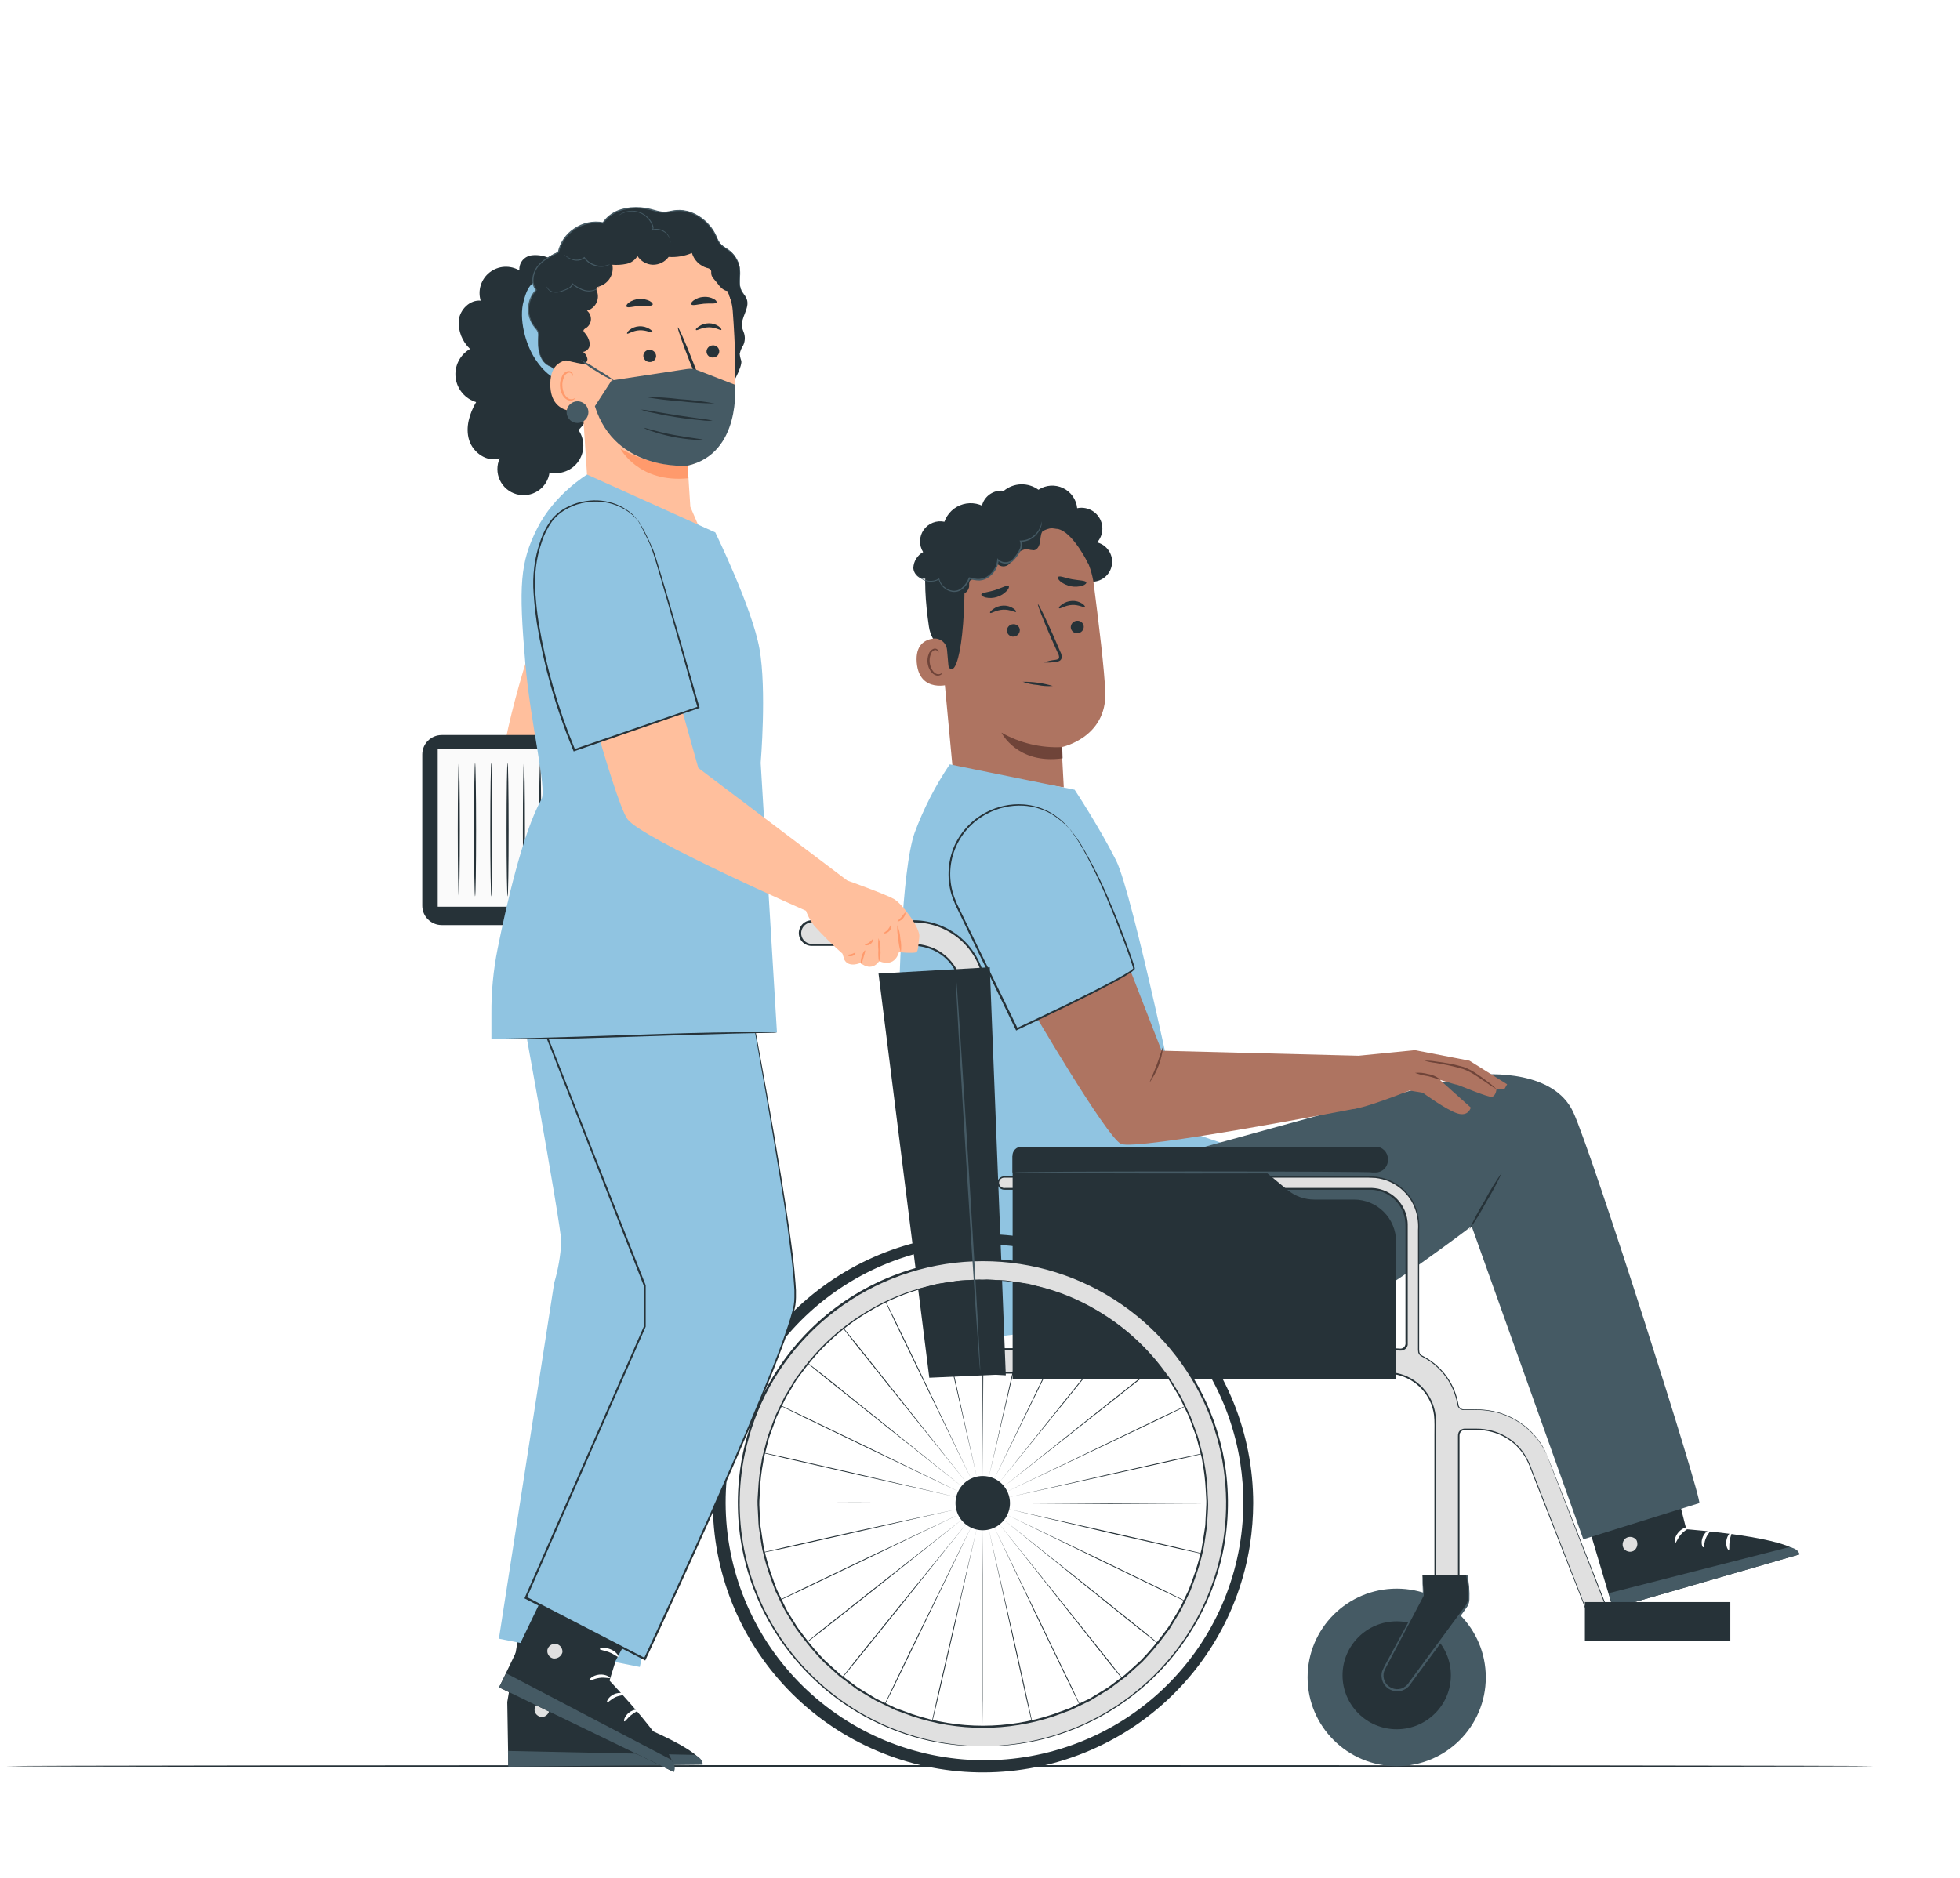 <svg width="264" height="253" viewBox="0 0 264 253" fill="none" xmlns="http://www.w3.org/2000/svg">
<g filter="url(#filter0_d_345_25)">
<path d="M136.609 242.945C201.087 242.945 253.357 190.865 253.357 126.62C253.357 62.376 201.087 10.295 136.609 10.295C72.131 10.295 19.861 62.376 19.861 126.62C19.861 190.865 72.131 242.945 136.609 242.945Z" fill="white"/>
</g>
<path d="M252.462 237.944C252.462 238.024 196.098 238.083 126.595 238.083C57.092 238.083 0.717 238.024 0.717 237.944C0.717 237.864 57.081 237.808 126.595 237.808C196.109 237.808 252.462 237.87 252.462 237.944Z" fill="#263238"/>
<path d="M146.902 78.37C147.574 78.417 148.239 78.212 148.769 77.796C149.298 77.38 149.651 76.782 149.761 76.119C149.87 75.457 149.729 74.777 149.362 74.214C148.995 73.65 148.432 73.243 147.779 73.072C148.17 72.63 148.412 72.076 148.469 71.49C148.526 70.903 148.396 70.313 148.1 69.804C147.803 69.295 147.352 68.892 146.81 68.652C146.27 68.412 145.667 68.348 145.09 68.468C145.033 67.891 144.829 67.338 144.496 66.862C144.163 66.387 143.712 66.005 143.186 65.755C142.662 65.504 142.081 65.393 141.5 65.432C140.919 65.472 140.359 65.659 139.873 65.978C139.19 65.482 138.361 65.227 137.516 65.253C136.671 65.279 135.86 65.584 135.21 66.121C134.638 66.049 134.06 66.162 133.558 66.442C133.055 66.722 132.656 67.154 132.419 67.677C132.18 68.199 132.117 68.783 132.237 69.344C132.356 69.905 132.652 70.413 133.082 70.794" fill="#263238"/>
<path d="M147.326 78.725C146.952 75.875 145.515 73.27 143.3 71.428C141.084 69.587 138.256 68.643 135.373 68.786L134.778 68.818C128.397 69.507 125.415 75.292 126.271 81.634L128.254 102.826L128.365 103.854L143.285 106.074L142.993 100.66C142.993 100.66 149.103 99.404 148.875 93.242C148.763 90.307 148.034 84.225 147.326 78.725Z" fill="#AE7461"/>
<path d="M143.074 100.654C140.215 100.797 137.375 100.12 134.891 98.705C134.891 98.705 137.017 103.022 143.122 102.164L143.074 100.654Z" fill="#6F4439"/>
<path d="M145.977 84.384C145.99 84.612 145.913 84.836 145.763 85.009C145.614 85.182 145.403 85.29 145.173 85.311C145.063 85.325 144.949 85.317 144.84 85.286C144.733 85.256 144.631 85.205 144.542 85.135C144.455 85.066 144.382 84.979 144.327 84.881C144.273 84.783 144.239 84.675 144.227 84.564C144.214 84.335 144.291 84.111 144.441 83.938C144.591 83.765 144.803 83.657 145.031 83.636C145.141 83.623 145.255 83.631 145.364 83.661C145.471 83.691 145.573 83.743 145.662 83.812C145.749 83.882 145.822 83.968 145.877 84.066C145.931 84.164 145.965 84.272 145.977 84.384Z" fill="#263238"/>
<path d="M146.141 81.793C146.036 81.915 145.344 81.454 144.403 81.501C143.462 81.549 142.808 82.058 142.674 81.947C142.542 81.835 142.722 81.687 143.015 81.454C143.41 81.151 143.89 80.977 144.387 80.956C144.879 80.929 145.368 81.059 145.781 81.327C146.084 81.538 146.189 81.74 146.141 81.793Z" fill="#263238"/>
<path d="M137.363 84.84C137.377 85.068 137.3 85.292 137.151 85.465C137.001 85.638 136.789 85.746 136.561 85.766C136.45 85.779 136.338 85.769 136.231 85.739C136.124 85.708 136.024 85.656 135.938 85.587C135.851 85.517 135.78 85.431 135.726 85.334C135.673 85.237 135.641 85.13 135.63 85.019C135.616 84.792 135.692 84.568 135.842 84.396C135.992 84.224 136.204 84.117 136.432 84.098C136.543 84.085 136.653 84.094 136.76 84.125C136.867 84.156 136.965 84.207 137.052 84.276C137.138 84.345 137.211 84.43 137.265 84.527C137.318 84.623 137.35 84.73 137.363 84.84Z" fill="#263238"/>
<path d="M136.851 82.429C136.752 82.551 136.06 82.09 135.114 82.138C134.167 82.185 133.518 82.667 133.39 82.582C133.263 82.498 133.438 82.323 133.73 82.09C134.124 81.785 134.604 81.611 135.103 81.592C135.593 81.564 136.081 81.696 136.49 81.968C136.793 82.174 136.905 82.376 136.851 82.429Z" fill="#263238"/>
<path d="M140.633 89.248C141.122 89.067 141.633 88.95 142.154 88.898C142.398 88.861 142.621 88.797 142.653 88.633C142.662 88.383 142.592 88.138 142.457 87.928L141.653 86.132C140.532 83.573 139.708 81.459 139.808 81.417C139.91 81.374 140.904 83.414 142.025 85.973L142.802 87.78C142.97 88.062 143.032 88.394 142.977 88.718C142.947 88.805 142.897 88.884 142.829 88.948C142.763 89.012 142.683 89.06 142.594 89.088C142.466 89.135 142.328 89.162 142.191 89.168C141.676 89.261 141.154 89.288 140.633 89.248Z" fill="#263238"/>
<path d="M132.178 80.097C132.21 79.833 133.065 79.806 134.017 79.499C134.969 79.192 135.703 78.757 135.873 78.969C135.953 79.07 135.873 79.329 135.58 79.631C135.222 80.005 134.775 80.281 134.279 80.431C133.787 80.586 133.265 80.609 132.762 80.5C132.379 80.394 132.162 80.225 132.178 80.097Z" fill="#263238"/>
<path d="M142.543 77.708C142.771 77.528 143.505 77.878 144.43 78.042C145.355 78.206 146.168 78.19 146.312 78.439C146.371 78.561 146.211 78.752 145.833 78.895C145.318 79.057 144.771 79.088 144.239 78.985C143.71 78.883 143.214 78.649 142.797 78.307C142.505 78.052 142.436 77.82 142.543 77.708Z" fill="#263238"/>
<path d="M146.583 75.944C146.583 75.944 144.763 72.182 142.86 71.382C140.559 70.407 139.712 72.913 137.543 72.442C135.374 71.97 133.172 71.016 131.062 72.775C128.754 74.699 129.939 75.912 129.928 78.64C129.875 89.703 128.009 92.945 127.18 87.753C127.084 87.186 125.478 86.816 125.121 84.421C124.665 81.316 124.351 77.533 124.941 75.287C125.435 73.395 126.44 72.05 128.285 70.518C131.194 68.129 135.342 67.869 138.176 68.018C141.01 68.166 146.599 71.122 146.583 75.944Z" fill="#263238"/>
<path d="M127.558 87.552C127.538 87.327 127.476 87.109 127.369 86.909C127.264 86.71 127.118 86.534 126.943 86.392C126.767 86.25 126.563 86.146 126.346 86.085C126.127 86.024 125.9 86.007 125.676 86.037C124.531 86.201 123.287 86.916 123.48 89.274C123.824 93.459 127.966 92.251 127.966 92.135C127.966 92.018 127.717 89.3 127.558 87.552Z" fill="#AE7461"/>
<path d="M126.925 90.63C126.925 90.63 126.856 90.689 126.733 90.757C126.569 90.841 126.38 90.86 126.201 90.81C125.743 90.689 125.314 90.016 125.228 89.263C125.187 88.906 125.23 88.543 125.351 88.204C125.378 88.07 125.439 87.944 125.526 87.838C125.611 87.732 125.724 87.648 125.85 87.594C125.932 87.566 126.023 87.567 126.105 87.597C126.187 87.627 126.257 87.684 126.303 87.759C126.365 87.875 126.344 87.96 126.371 87.965C126.397 87.971 126.456 87.886 126.408 87.716C126.371 87.616 126.305 87.529 126.217 87.467C126.157 87.428 126.091 87.401 126.02 87.389C125.95 87.376 125.877 87.377 125.808 87.393C125.638 87.444 125.485 87.536 125.36 87.661C125.237 87.786 125.144 87.94 125.095 88.109C124.947 88.485 124.891 88.893 124.936 89.295C125.032 90.132 125.531 90.885 126.153 91.012C126.269 91.037 126.389 91.034 126.503 91.006C126.617 90.978 126.722 90.923 126.813 90.847C126.925 90.736 126.941 90.641 126.925 90.63Z" fill="#6F4439"/>
<path d="M127.233 79.424C127.77 79.817 128.397 80.068 129.057 80.156C129.39 80.187 129.722 80.097 129.992 79.902C130.265 79.707 130.454 79.421 130.529 79.096C130.566 78.805 130.476 78.471 130.657 78.233C130.837 77.994 131.301 78.015 131.657 78.036C132.276 78.059 132.882 77.867 133.374 77.491C133.866 77.116 134.21 76.582 134.347 75.981C134.547 76.178 134.814 76.295 135.094 76.308C135.375 76.32 135.652 76.228 135.867 76.05C136.281 75.674 136.639 75.242 136.931 74.768C137.085 74.532 137.293 74.337 137.537 74.199C137.783 74.062 138.06 73.986 138.341 73.978C138.643 74.065 138.953 74.117 139.266 74.132C139.798 74.058 140.052 73.401 140.111 72.85C140.17 72.299 140.202 71.657 140.642 71.34C141.084 71.022 141.632 71.17 142.143 71.223C142.653 71.276 143.307 71.117 143.414 70.619C143.428 70.485 143.416 70.349 143.377 70.219C143.337 70.09 143.273 69.97 143.184 69.867C142.819 69.376 142.296 69.023 141.705 68.865C141.111 68.707 140.482 68.754 139.92 68.998C139.669 68.319 139.224 67.728 138.641 67.298C138.056 66.867 137.357 66.617 136.634 66.577C135.908 66.537 135.186 66.709 134.559 67.072C133.93 67.436 133.422 67.974 133.097 68.622C132.63 68.246 132.08 67.988 131.491 67.868C130.903 67.749 130.295 67.772 129.718 67.935C129.14 68.099 128.611 68.398 128.174 68.808C127.738 69.218 127.404 69.726 127.207 70.291C126.684 70.18 126.141 70.225 125.643 70.42C125.146 70.615 124.718 70.952 124.412 71.389C124.105 71.825 123.936 72.342 123.923 72.874C123.911 73.406 124.055 73.93 124.34 74.381C123.957 74.593 123.635 74.899 123.405 75.269C123.173 75.641 123.042 76.064 123.021 76.5C123.048 77.369 123.941 78.19 124.77 77.925C124.642 78.269 124.643 78.649 124.775 78.992C124.909 79.335 125.164 79.617 125.492 79.785C125.82 79.953 126.2 79.995 126.556 79.903C126.912 79.811 127.224 79.592 127.429 79.287" fill="#263238"/>
<path d="M140.325 70.238C140.325 70.238 140.325 70.238 140.325 70.312C140.325 70.386 140.325 70.439 140.325 70.54C140.281 70.826 140.19 71.103 140.06 71.361C139.849 71.777 139.548 72.139 139.176 72.421C138.687 72.793 138.09 72.996 137.475 72.998L137.543 72.897C137.689 73.274 137.68 73.693 137.518 74.063C137.343 74.446 137.119 74.802 136.848 75.123C136.716 75.305 136.566 75.474 136.4 75.626C136.21 75.772 135.985 75.868 135.746 75.907C135.5 75.955 135.245 75.942 135.005 75.869C134.766 75.796 134.547 75.665 134.368 75.488L134.524 75.435C134.486 75.874 134.356 76.301 134.144 76.688C133.932 77.075 133.641 77.413 133.29 77.682C132.907 77.998 132.431 78.183 131.934 78.212C131.465 78.211 131 78.132 130.556 77.978L130.668 77.925C130.474 78.443 130.151 78.904 129.732 79.266C129.544 79.447 129.315 79.583 129.066 79.665C128.816 79.746 128.552 79.771 128.292 79.737C127.845 79.665 127.43 79.464 127.094 79.159C126.761 78.854 126.526 78.458 126.415 78.021L126.51 78.058C126.079 78.314 125.572 78.415 125.075 78.344C124.704 78.293 124.353 78.155 124.048 77.941C123.856 77.808 123.687 77.643 123.549 77.454C123.499 77.389 123.46 77.318 123.432 77.242C123.606 77.495 123.829 77.712 124.086 77.883C124.387 78.079 124.733 78.201 125.091 78.238C125.56 78.3 126.038 78.198 126.44 77.952L126.521 77.899V77.989C126.629 78.396 126.856 78.763 127.169 79.045C127.485 79.328 127.873 79.513 128.292 79.578C128.529 79.608 128.772 79.584 128.998 79.508C129.226 79.432 129.433 79.306 129.604 79.139C129.996 78.791 130.296 78.352 130.477 77.862L130.51 77.782H130.588C131.01 77.929 131.454 78.002 131.902 78C132.361 77.978 132.802 77.809 133.156 77.517C133.49 77.265 133.764 76.947 133.966 76.581C134.165 76.216 134.288 75.813 134.322 75.398V75.202L134.459 75.345C134.618 75.501 134.811 75.616 135.023 75.681C135.235 75.745 135.459 75.757 135.677 75.716C135.887 75.684 136.087 75.6 136.258 75.472C136.416 75.332 136.559 75.174 136.682 75.001C136.948 74.692 137.169 74.348 137.336 73.978C137.413 73.813 137.456 73.634 137.461 73.452C137.468 73.27 137.438 73.089 137.374 72.919L137.336 72.823H137.443C138.028 72.827 138.6 72.641 139.07 72.293C139.434 72.035 139.735 71.698 139.953 71.308C140.138 70.975 140.265 70.613 140.325 70.238Z" fill="#455A64"/>
<path d="M137.757 91.854C138.4 92.094 139.076 92.241 139.76 92.289C140.432 92.432 141.122 92.477 141.808 92.421C140.493 92.032 139.128 91.841 137.757 91.854Z" fill="#263238"/>
<path d="M127.923 102.98C125.996 105.84 124.415 108.916 123.213 112.146C121.378 117.216 121.086 134.673 121.086 134.673L135.219 179.961C135.219 179.961 143.838 179.029 144.828 177.874C145.817 176.72 165.997 154.202 165.427 154.202C164.858 154.202 159.164 152.084 159.164 152.084C159.164 152.084 152.597 120.437 150.337 115.934C148.077 111.431 144.747 106.397 144.747 106.397L127.923 102.98Z" fill="#90C4E1"/>
<path d="M223.84 193L227.13 206.029C227.13 206.029 241.525 207.089 242.37 209.419L217.245 216.688L211.279 196.598L223.84 193Z" fill="#263238"/>
<path d="M219.043 207.194C218.822 207.337 218.662 207.556 218.594 207.81C218.526 208.064 218.555 208.334 218.676 208.566C218.811 208.79 219.027 208.955 219.28 209.025C219.535 209.096 219.804 209.065 220.038 208.943C220.269 208.79 220.437 208.556 220.508 208.288C220.578 208.018 220.548 207.733 220.419 207.485C220.255 207.266 220.011 207.119 219.738 207.076C219.467 207.032 219.189 207.096 218.963 207.252" fill="#E0E0E0"/>
<path d="M217.245 216.688L216.714 214.638L240.997 208.438C240.997 208.438 242.258 208.598 242.359 209.419L217.245 216.688Z" fill="#455A64"/>
<path d="M227.497 205.785C227.53 205.906 226.934 206.14 226.433 206.707C225.934 207.273 225.774 207.883 225.647 207.867C225.519 207.851 225.498 207.094 226.098 206.416C226.699 205.737 227.492 205.663 227.497 205.785Z" fill="white"/>
<path d="M230.449 206.108C230.511 206.218 230.044 206.579 229.779 207.215C229.511 207.851 229.549 208.438 229.428 208.465C229.305 208.492 229.023 207.829 229.369 207.041C229.715 206.25 230.417 205.991 230.449 206.108Z" fill="white"/>
<path d="M232.862 208.815C232.761 208.874 232.41 208.318 232.533 207.554C232.656 206.792 233.144 206.362 233.23 206.448C233.315 206.531 233.058 206.977 232.969 207.623C232.878 208.27 232.98 208.772 232.862 208.815Z" fill="white"/>
<path d="M226.417 202.898C226.417 203.025 225.784 203.02 225.109 203.269C224.435 203.517 223.95 203.889 223.854 203.798C223.76 203.707 224.152 203.125 224.961 202.844C225.768 202.564 226.449 202.786 226.417 202.898Z" fill="white"/>
<path d="M160.057 155.119C160.057 155.119 195.546 145.238 198.22 144.888C200.895 144.539 209.333 144.274 211.907 149.837C214.481 155.4 229.348 202.16 228.881 202.51L213.263 207.385L198.22 165.201C198.22 165.201 185.192 175.082 183.203 175.162C181.215 175.241 143.808 178.441 143.808 178.441L144.771 165.657L160.057 155.119Z" fill="#455A64"/>
<path d="M202.305 157.964C201.69 159.316 200.993 160.63 200.214 161.894C199.519 163.209 198.742 164.478 197.884 165.693C198.501 164.342 199.198 163.029 199.975 161.763C200.67 160.449 201.447 159.181 202.305 157.964Z" fill="#263238"/>
<path d="M138.725 135.532C138.725 135.532 148.981 153.116 150.98 154.107C152.98 155.098 183.24 149.233 183.24 149.233L182.953 142.234L156.458 141.561L151.332 128.364L138.725 135.532Z" fill="#AE7461"/>
<path d="M154.878 145.799C154.809 145.757 155.324 144.74 155.814 143.426C156.303 142.112 156.584 141.01 156.664 141.026C156.483 142.74 155.868 144.38 154.878 145.794V145.799Z" fill="#6F4439"/>
<path d="M144.068 111.659C137.92 104.421 126.292 110.281 128.083 119.606C128.253 120.471 128.538 121.308 128.934 122.096C132.055 128.321 136.953 138.674 136.953 138.674C136.953 138.674 152.878 131.256 152.755 130.467C152.634 129.677 147.996 116.469 144.184 111.812L144.068 111.659Z" fill="#90C4E1"/>
<path d="M144.068 111.659L144.2 111.802L144.556 112.257C145.009 112.845 145.426 113.458 145.806 114.096C147.185 116.458 148.405 118.909 149.454 121.434C150.144 123.023 150.863 124.798 151.581 126.732C151.937 127.696 152.31 128.692 152.645 129.736L152.766 130.128L152.825 130.34L152.852 130.446C152.857 130.513 152.836 130.579 152.793 130.631C152.588 130.839 152.356 131.017 152.101 131.161C151.624 131.468 151.123 131.754 150.613 132.035C146.53 134.255 141.897 136.464 136.99 138.78L136.867 138.838L136.808 138.716L135.347 135.691L131.662 128.072C131.074 126.843 130.49 125.637 129.912 124.454C129.631 123.86 129.349 123.272 129.067 122.695C128.771 122.125 128.515 121.538 128.295 120.936C127.495 118.637 127.595 116.122 128.577 113.894C129.463 111.98 130.958 110.411 132.832 109.433C134.37 108.624 136.104 108.257 137.84 108.374C139.152 108.467 140.423 108.855 141.562 109.507C142.266 109.932 142.915 110.441 143.492 111.023C143.669 111.224 143.811 111.383 143.913 111.505C143.965 111.556 144.009 111.611 144.052 111.669C143.311 110.86 142.453 110.164 141.51 109.603C140.382 108.984 139.131 108.622 137.846 108.543C136.14 108.451 134.443 108.828 132.939 109.635C130.962 110.66 129.426 112.366 128.616 114.435C127.809 116.504 127.78 118.795 128.54 120.883C128.757 121.474 129.014 122.051 129.306 122.61L130.156 124.364L131.912 127.987L135.628 135.574C136.129 136.634 136.623 137.641 137.092 138.605L136.905 138.536C141.808 136.226 146.444 134.027 150.527 131.823C151.034 131.543 151.533 131.262 152.002 130.965C152.231 130.829 152.444 130.665 152.634 130.477L152.608 130.382L152.559 130.191L152.436 129.799C152.101 128.74 151.734 127.765 151.374 126.806C150.661 124.883 149.959 123.097 149.283 121.508C148.253 118.984 147.068 116.526 145.731 114.149C145.362 113.509 144.959 112.888 144.524 112.289C144.387 112.093 144.275 111.934 144.189 111.823C144.143 111.772 144.102 111.717 144.068 111.659Z" fill="#263238"/>
<path d="M180.258 142.504L190.568 141.482L197.922 142.902L203 146.08L202.627 146.743H201.563C201.563 146.743 201.506 147.649 200.957 147.765C200.41 147.882 196.412 146.133 196.225 146.133C196.04 146.133 193.924 145.471 193.924 145.471L198.107 149.217C198.107 149.217 197.804 150.488 196.289 150.001C194.774 149.514 191.648 147.225 191.648 147.225L189.86 146.923C189.86 146.923 183.974 149.28 182.278 149.397C180.582 149.514 178.385 147.998 178.385 147.998L180.258 142.504Z" fill="#AE7461"/>
<path d="M194.002 145.461C193.959 145.529 193.254 145.19 192.312 144.979C191.724 144.901 191.149 144.755 190.594 144.544C191.193 144.484 191.799 144.542 192.375 144.714C192.979 144.803 193.542 145.062 194.002 145.461Z" fill="#6F4439"/>
<path d="M201.565 146.742C201.109 146.489 200.672 146.204 200.257 145.89C199.858 145.619 199.383 145.291 198.852 144.952C198.294 144.566 197.688 144.253 197.05 144.019C195.847 143.678 194.626 143.407 193.391 143.209C192.87 143.152 192.357 143.049 191.854 142.901C192.379 142.888 192.903 142.927 193.418 143.018C194.678 143.158 195.922 143.405 197.139 143.754C197.802 143.996 198.43 144.328 199.002 144.74C199.533 145.095 199.995 145.439 200.378 145.731C200.806 146.029 201.203 146.368 201.565 146.742Z" fill="#6F4439"/>
<path d="M188.127 237.944C194.756 237.944 200.128 232.592 200.128 225.987C200.128 219.382 194.756 214.029 188.127 214.029C181.499 214.029 176.126 219.382 176.126 225.987C176.126 232.592 181.499 237.944 188.127 237.944Z" fill="#455A64"/>
<path d="M208.408 196.136C207.631 194.295 206.326 192.723 204.654 191.618C202.984 190.514 201.023 189.926 199.018 189.928H197.168C196.979 189.929 196.797 189.864 196.654 189.743C196.512 189.622 196.416 189.455 196.385 189.271C196.159 187.871 195.601 186.544 194.76 185.403C193.917 184.261 192.813 183.334 191.541 182.701C191.405 182.636 191.289 182.533 191.209 182.407C191.129 182.279 191.084 182.131 191.084 181.98V165.027C191.084 163.311 190.4 161.665 189.183 160.452C187.965 159.239 186.313 158.557 184.591 158.557H135.252C135.04 158.557 134.837 158.641 134.687 158.79C134.538 158.939 134.454 159.141 134.454 159.353C134.454 159.562 134.538 159.765 134.687 159.914C134.837 160.063 135.04 160.147 135.252 160.147H184.591C185.89 160.147 187.136 160.662 188.054 161.576C188.972 162.491 189.489 163.732 189.489 165.027V181.021C189.487 181.135 189.462 181.247 189.414 181.35C189.366 181.451 189.297 181.543 189.211 181.618C189.126 181.691 189.024 181.746 188.915 181.78C188.807 181.812 188.692 181.82 188.58 181.806C188.243 181.767 187.906 181.748 187.57 181.748H134.96C134.751 181.748 134.554 181.668 134.404 181.524C134.256 181.38 134.169 181.185 134.161 180.979L132.7 133.434C132.634 130.931 131.588 128.554 129.786 126.811C127.982 125.069 125.565 124.098 123.054 124.109H109.372C108.949 124.109 108.543 124.276 108.244 124.574C107.945 124.873 107.777 125.277 107.777 125.698C107.777 126.12 107.945 126.524 108.244 126.822C108.543 127.12 108.949 127.288 109.372 127.288H123.054C124.734 127.28 126.353 127.93 127.559 129.096C128.766 130.263 129.467 131.854 129.509 133.529L131.073 184.2C131.078 184.406 131.165 184.603 131.313 184.747C131.463 184.891 131.663 184.969 131.869 184.969H186.771C188.507 184.969 190.17 185.655 191.396 186.877C192.623 188.098 193.312 189.757 193.312 191.485V213.234C193.312 213.445 193.396 213.647 193.546 213.797C193.696 213.946 193.899 214.029 194.109 214.029H195.704C195.917 214.027 196.118 213.944 196.268 213.795C196.417 213.646 196.501 213.445 196.503 213.234V193.371C196.503 193.16 196.587 192.959 196.736 192.81C196.886 192.661 197.089 192.577 197.3 192.577H199.018C200.492 192.577 201.932 193.009 203.162 193.819C204.39 194.629 205.353 195.781 205.93 197.133L214.156 218.178C214.233 218.373 214.386 218.529 214.578 218.615C214.773 218.7 214.99 218.704 215.188 218.627L216.177 218.245C216.275 218.208 216.364 218.151 216.439 218.08C216.516 218.007 216.576 217.922 216.619 217.826C216.662 217.73 216.685 217.627 216.687 217.524C216.69 217.42 216.671 217.315 216.633 217.219L208.408 196.136Z" fill="#E0E0E0"/>
<path d="M208.408 196.136C208.408 196.136 208.593 196.588 208.939 197.477C209.285 198.367 209.818 199.687 210.497 201.42C211.864 204.895 213.875 210.007 216.459 216.599C216.537 216.805 216.623 217.011 216.703 217.224C216.742 217.338 216.757 217.459 216.748 217.579C216.737 217.7 216.701 217.817 216.644 217.922C216.518 218.132 216.313 218.284 216.076 218.347L215.427 218.6C215.21 218.723 214.955 218.764 214.709 218.718C214.584 218.688 214.466 218.631 214.366 218.549C214.267 218.467 214.188 218.362 214.135 218.245L213.604 216.89L211.349 211.136L206.233 198.086C206.03 197.49 205.773 196.912 205.467 196.36C205.144 195.81 204.756 195.3 204.308 194.844C203.376 193.915 202.212 193.25 200.938 192.917C200.287 192.743 199.615 192.657 198.943 192.661H197.396C197.238 192.648 197.079 192.682 196.938 192.757C196.806 192.838 196.701 192.959 196.64 193.101C196.589 193.256 196.571 193.421 196.587 193.583V196.762C196.587 199.612 196.587 202.542 196.587 205.553C196.587 207.057 196.587 208.581 196.587 210.124V213.044C196.608 213.255 196.571 213.47 196.482 213.663C196.371 213.859 196.193 214.006 195.981 214.082C195.78 214.129 195.571 214.145 195.364 214.129H194.168C193.942 214.143 193.721 214.074 193.544 213.933C193.366 213.793 193.249 213.594 193.211 213.372C193.211 212.544 193.211 211.783 193.211 210.946C193.211 209.325 193.211 207.687 193.211 206.034C193.211 202.725 193.211 199.34 193.211 195.882V193.281C193.211 192.412 193.249 191.522 193.158 190.67C192.986 189.354 192.411 188.123 191.512 187.147C190.612 186.168 189.432 185.491 188.133 185.207C187.238 185.065 186.331 185.017 185.426 185.063H179.864H132.183C132.046 185.063 131.934 185.063 131.779 185.063C131.627 185.049 131.481 184.996 131.354 184.911C131.228 184.825 131.124 184.712 131.051 184.577C130.978 184.444 130.941 184.294 130.939 184.142L130.891 182.552L130.795 179.373C130.725 177.254 130.659 175.136 130.599 173.015C130.469 168.735 130.333 164.405 130.194 160.026C129.918 151.272 129.636 142.345 129.349 133.243C129.273 132.12 128.891 131.039 128.244 130.116C127.599 129.193 126.711 128.462 125.681 128.003C124.635 127.552 123.494 127.357 122.357 127.436H110.106C109.808 127.436 109.532 127.436 109.212 127.436C108.972 127.42 108.737 127.353 108.523 127.241C108.31 127.129 108.122 126.973 107.972 126.785C107.822 126.597 107.713 126.379 107.652 126.147C107.591 125.914 107.579 125.671 107.617 125.434C107.672 125.117 107.813 124.821 108.024 124.579C108.237 124.337 108.511 124.158 108.819 124.061C108.973 124.018 109.132 123.993 109.292 123.987H123.117C125.588 124 127.961 124.949 129.756 126.641C131.549 128.334 132.631 130.643 132.779 133.1C133.08 142.753 133.379 152.29 133.677 161.71C133.823 166.41 133.966 171.076 134.108 175.702C134.14 176.857 134.176 178.013 134.215 179.167L134.269 180.895C134.256 181.016 134.276 181.138 134.327 181.249C134.379 181.36 134.459 181.455 134.561 181.526C134.661 181.593 134.778 181.632 134.901 181.636H185.374C186.436 181.636 187.5 181.604 188.563 181.694C188.675 181.707 188.787 181.691 188.891 181.648C188.994 181.607 189.087 181.542 189.16 181.456C189.227 181.36 189.276 181.252 189.3 181.137C189.325 181.023 189.329 180.904 189.308 180.789V165.206C189.318 164.706 189.256 164.206 189.122 163.723C188.844 162.77 188.274 161.926 187.491 161.31C186.709 160.694 185.752 160.338 184.755 160.291C182.752 160.291 180.741 160.291 178.752 160.291H155.611H135.358C135.114 160.308 134.871 160.234 134.677 160.083C134.582 160.006 134.504 159.909 134.447 159.8C134.392 159.69 134.36 159.569 134.352 159.447C134.345 159.326 134.363 159.204 134.404 159.088C134.447 158.973 134.511 158.868 134.595 158.777C134.677 158.689 134.778 158.618 134.891 158.566C135.003 158.516 135.124 158.49 135.245 158.488H153.884H172H184.31C184.634 158.488 184.964 158.488 185.294 158.525C185.616 158.568 185.935 158.628 186.251 158.706C187.493 159.028 188.612 159.71 189.468 160.665C189.89 161.122 190.238 161.64 190.498 162.203C191.01 163.299 191.234 164.505 191.152 165.711C191.152 168.044 191.152 170.289 191.152 172.443C191.152 174.594 191.152 176.656 191.152 178.617C191.152 179.602 191.152 180.561 191.152 181.494C191.143 181.719 191.152 181.947 191.179 182.172C191.208 182.275 191.259 182.369 191.327 182.453C191.397 182.534 191.482 182.602 191.578 182.648C193.502 183.623 195.018 185.241 195.863 187.221C196.145 187.926 196.352 188.66 196.482 189.409C196.546 189.569 196.664 189.702 196.813 189.787C196.965 189.874 197.14 189.908 197.311 189.885H198.375C199.633 189.839 200.89 190 202.096 190.363C203.095 190.682 204.039 191.151 204.898 191.75C205.577 192.22 206.192 192.776 206.727 193.403C206.968 193.662 207.153 193.932 207.333 194.167C207.515 194.4 207.652 194.638 207.775 194.844C207.959 195.154 208.123 195.474 208.269 195.803L208.419 196.136C208.419 196.136 208.36 196.026 208.258 195.808C208.1 195.483 207.921 195.167 207.727 194.86C207.606 194.653 207.451 194.437 207.287 194.188C207.121 193.938 206.914 193.689 206.674 193.43C206.135 192.812 205.522 192.263 204.845 191.798C203.989 191.205 203.048 190.743 202.054 190.43C200.849 190.07 199.589 189.913 198.332 189.97H197.268C197.079 189.993 196.886 189.954 196.721 189.858C196.555 189.763 196.427 189.617 196.353 189.441C196.225 188.693 196.017 187.962 195.731 187.257C195.081 185.719 194.008 184.392 192.637 183.433C192.268 183.177 191.883 182.95 191.482 182.749C191.375 182.696 191.281 182.621 191.202 182.529C191.124 182.438 191.067 182.334 191.031 182.218C190.997 181.986 190.987 181.749 190.999 181.515C190.999 180.583 190.999 179.624 190.999 178.638C190.999 176.677 190.999 174.615 190.999 172.465C190.999 170.314 190.999 168.067 190.999 165.73C191.081 164.547 190.86 163.363 190.356 162.287C190.097 161.74 189.755 161.234 189.345 160.788C188.933 160.328 188.456 159.932 187.926 159.612C187.393 159.28 186.812 159.033 186.203 158.88C185.893 158.8 185.579 158.742 185.262 158.706C184.942 158.706 184.629 158.664 184.299 158.669H172H153.884H135.245C135.153 158.669 135.06 158.69 134.973 158.728C134.887 158.767 134.811 158.822 134.746 158.891C134.682 158.96 134.634 159.04 134.604 159.129C134.572 159.218 134.559 159.312 134.566 159.404C134.573 159.5 134.598 159.593 134.643 159.678C134.688 159.763 134.748 159.838 134.823 159.898C134.896 159.958 134.982 160.003 135.074 160.029C135.167 160.056 135.263 160.063 135.358 160.051H178.806C180.8 160.051 182.795 160.051 184.825 160.051C185.869 160.095 186.873 160.466 187.691 161.111C188.309 161.598 188.805 162.223 189.138 162.935C189.472 163.647 189.634 164.427 189.611 165.212V169.833C189.611 171.898 189.611 173.976 189.611 176.068V180.799C189.621 180.936 189.621 181.075 189.611 181.213C189.584 181.366 189.516 181.508 189.415 181.625C189.315 181.744 189.19 181.836 189.047 181.895C188.905 181.954 188.75 181.978 188.595 181.964C187.532 181.874 186.468 181.911 185.404 181.9H134.916C134.748 181.893 134.584 181.84 134.443 181.748C134.306 181.653 134.196 181.526 134.121 181.376C134.048 181.225 134.014 181.06 134.023 180.895L133.969 179.167C133.934 178.018 133.901 176.862 133.864 175.702C133.721 171.079 133.579 166.414 133.433 161.71C133.135 152.315 132.836 142.788 132.534 133.132C132.392 130.743 131.344 128.498 129.601 126.853C127.857 125.208 125.551 124.285 123.149 124.273H109.781C109.5 124.253 109.217 124.274 108.941 124.337C108.683 124.417 108.453 124.567 108.276 124.77C108.098 124.973 107.981 125.221 107.936 125.487C107.89 125.752 107.92 126.024 108.022 126.273C108.123 126.522 108.292 126.738 108.511 126.896C108.728 127.054 108.986 127.15 109.255 127.171C109.532 127.171 109.84 127.171 110.127 127.171H122.357C123.533 127.097 124.71 127.3 125.792 127.765C126.866 128.247 127.788 129.01 128.463 129.973C129.137 130.935 129.536 132.062 129.62 133.232C129.907 142.335 130.187 151.267 130.461 160.031C130.595 164.407 130.727 168.735 130.854 173.015C130.921 175.157 130.987 177.285 131.051 179.4L131.146 182.579L131.199 184.168C131.198 184.278 131.224 184.388 131.274 184.486C131.326 184.584 131.401 184.667 131.492 184.729C131.584 184.792 131.69 184.831 131.8 184.841C131.907 184.841 132.055 184.841 132.183 184.841H179.864H185.415C186.335 184.793 187.256 184.843 188.165 184.991C189.511 185.28 190.734 185.98 191.664 186.994C192.594 188.006 193.188 189.281 193.359 190.643C193.455 191.538 193.402 192.407 193.418 193.291V195.856C193.418 199.31 193.418 202.695 193.418 206.007C193.418 207.661 193.418 209.298 193.418 210.919C193.418 211.719 193.418 212.55 193.418 213.319C193.446 213.495 193.541 213.653 193.682 213.761C193.824 213.871 194.001 213.923 194.179 213.907H195.375C195.553 213.921 195.731 213.908 195.906 213.869C196.074 213.813 196.211 213.695 196.295 213.541C196.375 213.377 196.403 213.193 196.38 213.012V212.424C196.38 211.644 196.38 210.866 196.38 210.092V205.521C196.38 202.51 196.38 199.58 196.38 196.73V193.552C196.369 193.373 196.393 193.192 196.45 193.021C196.523 192.844 196.653 192.695 196.82 192.599C196.983 192.506 197.168 192.464 197.353 192.476H198.901C199.589 192.473 200.273 192.563 200.938 192.741C202.241 193.082 203.428 193.764 204.378 194.717C204.838 195.181 205.237 195.703 205.563 196.27C205.872 196.827 206.13 197.41 206.335 198.012L211.427 211.072L213.671 216.832L214.204 218.183C214.251 218.283 214.318 218.373 214.404 218.442C214.489 218.513 214.591 218.565 214.698 218.59C214.921 218.629 215.151 218.59 215.347 218.48L216.001 218.229C216.22 218.178 216.411 218.043 216.532 217.855C216.778 217.462 216.486 217.032 216.341 216.62C213.778 210.023 211.784 204.901 210.429 201.425C209.759 199.687 209.247 198.362 208.896 197.472C208.547 196.582 208.408 196.136 208.408 196.136Z" fill="#263238"/>
<path d="M182.385 161.614H177.03C175.713 161.615 174.435 161.159 173.419 160.323L169.453 157.042C168.439 156.206 167.165 155.746 165.848 155.744H136.395V185.79H188.037V167.247C188.037 165.753 187.441 164.32 186.381 163.264C185.322 162.209 183.884 161.614 182.385 161.614Z" fill="#263238"/>
<path d="M118.332 131.166L133.317 130.318L135.475 185.292L134.119 185.218L125.171 185.616L118.332 131.166Z" fill="#263238"/>
<path d="M167.469 202.51C167.443 211.49 163.93 220.108 157.664 226.562C151.399 233.016 142.87 236.802 133.866 237.127C124.861 237.452 116.078 234.291 109.361 228.306C102.644 222.32 98.514 213.976 97.836 205.023C97.159 196.071 99.986 187.204 105.726 180.283C111.467 173.36 119.673 168.922 128.625 167.897C137.578 166.874 146.58 169.343 153.747 174.786C160.912 180.231 165.683 188.228 167.059 197.101C167.336 198.891 167.473 200.699 167.469 202.51C167.469 202.686 167.539 202.855 167.664 202.979C167.788 203.104 167.958 203.173 168.134 203.173C168.311 203.173 168.48 203.104 168.605 202.979C168.73 202.855 168.799 202.686 168.799 202.51C168.794 193.137 165.147 184.128 158.62 177.375C152.094 170.623 143.197 166.65 133.794 166.293C124.394 165.936 115.218 169.22 108.194 175.457C101.17 181.695 96.844 190.4 96.122 199.747C95.4 209.094 98.34 218.356 104.324 225.589C110.308 232.824 118.871 237.467 128.217 238.546C137.562 239.626 146.965 237.056 154.451 231.379C161.937 225.699 166.926 217.354 168.368 208.091C168.649 206.244 168.794 204.379 168.799 202.51C168.799 202.335 168.73 202.166 168.605 202.042C168.48 201.919 168.311 201.848 168.134 201.848C167.958 201.848 167.788 201.919 167.664 202.042C167.539 202.166 167.469 202.335 167.469 202.51Z" fill="#263238"/>
<path d="M149.544 202.617L135.719 202.521H149.544H159.334L162.3 202.558H163.109C163.2 202.549 163.293 202.549 163.386 202.558H163.104H162.3H159.334L149.544 202.617Z" fill="#263238"/>
<path d="M149.093 206.453L135.628 203.274L149.136 206.32L158.67 208.508L161.557 209.197L162.338 209.392C162.432 209.41 162.523 209.438 162.609 209.477C162.516 209.468 162.423 209.452 162.332 209.429L161.541 209.266L158.643 208.625L149.093 206.453Z" fill="#263238"/>
<path d="M147.8 210.033L135.368 203.952L147.859 209.939L156.664 214.203L159.324 215.517L160.04 215.883C160.129 215.919 160.211 215.967 160.286 216.025L160.026 215.921L159.292 215.581L156.632 214.31L147.8 210.033Z" fill="#263238"/>
<path d="M145.733 213.266L134.971 204.578L145.795 213.18L153.426 219.29L155.729 221.16L156.345 221.691C156.42 221.748 156.49 221.812 156.554 221.881C156.472 221.835 156.395 221.781 156.324 221.721L155.68 221.229L153.358 219.396L145.733 213.266Z" fill="#263238"/>
<path d="M142.999 215.952L134.427 205.112L143.074 215.889L149.162 223.523L150.991 225.853L151.481 226.495C151.54 226.569 151.594 226.647 151.64 226.729C151.57 226.663 151.506 226.592 151.449 226.516L150.916 225.896L149.055 223.596L142.999 215.952Z" fill="#263238"/>
<path d="M139.728 217.975L133.8 205.51L139.83 217.927C141.478 221.362 142.977 224.472 144.083 226.724L145.343 229.398L145.672 230.13C145.717 230.215 145.753 230.304 145.779 230.395C145.728 230.315 145.681 230.231 145.642 230.146C145.557 229.981 145.434 229.743 145.28 229.43L143.977 226.781L139.728 217.975Z" fill="#263238"/>
<path d="M136.097 219.215C134.448 211.799 133.145 205.885 133.113 205.743L136.197 219.194C137.038 222.904 137.792 226.273 138.325 228.731C138.591 229.949 138.803 230.94 138.952 231.618L139.111 232.409C139.136 232.499 139.152 232.593 139.159 232.689C139.12 232.602 139.091 232.512 139.074 232.419C139.031 232.238 138.968 231.974 138.883 231.634C138.723 230.956 138.494 229.97 138.213 228.757L136.097 219.215Z" fill="#263238"/>
<path d="M132.269 219.623C132.32 212.005 132.358 205.97 132.358 205.823C132.358 205.97 132.358 212.005 132.358 219.623C132.358 223.428 132.358 226.876 132.358 229.372C132.358 230.622 132.331 231.634 132.326 232.334C132.326 232.679 132.326 232.948 132.326 233.133C132.333 233.227 132.333 233.321 132.326 233.414C132.313 233.321 132.313 233.227 132.326 233.133C132.326 232.948 132.326 232.679 132.326 232.329C132.326 231.634 132.326 230.622 132.326 229.372C132.247 226.876 132.258 223.406 132.269 219.623Z" fill="#263238"/>
<path d="M128.446 219.169C130.189 211.751 131.572 205.881 131.609 205.732C131.577 205.881 130.237 211.761 128.552 219.194C127.695 222.904 126.925 226.262 126.36 228.699C126.068 229.913 125.829 230.892 125.676 231.57C125.585 231.91 125.521 232.174 125.472 232.355C125.453 232.446 125.426 232.535 125.394 232.62C125.398 232.528 125.412 232.435 125.435 232.345C125.472 232.163 125.531 231.899 125.601 231.554C125.754 230.878 125.973 229.892 126.244 228.672C126.807 226.241 127.585 222.877 128.446 219.169Z" fill="#263238"/>
<path d="M124.824 217.887C128.185 211.046 130.843 205.631 130.928 205.499L124.92 217.933L120.666 226.708C120.135 227.825 119.661 228.731 119.347 229.356L118.981 230.071C118.941 230.157 118.895 230.238 118.842 230.315C118.87 230.226 118.905 230.139 118.949 230.055C119.023 229.887 119.14 229.642 119.284 229.324L120.56 226.676C121.639 224.408 123.149 221.288 124.824 217.887Z" fill="#263238"/>
<path d="M121.586 215.825L130.311 205.102L121.682 215.894L115.556 223.502L113.679 225.791L113.147 226.406C113.091 226.481 113.027 226.55 112.956 226.612C112.956 226.612 113.009 226.532 113.116 226.385L113.61 225.749L115.45 223.428L121.586 215.825Z" fill="#263238"/>
<path d="M118.884 213.102L129.78 204.562L118.969 213.186L111.307 219.252L108.967 221.076L108.329 221.563C108.257 221.625 108.179 221.678 108.095 221.721C108.159 221.653 108.228 221.591 108.303 221.536L108.925 221.007L111.232 219.147C113.179 217.615 115.891 215.459 118.884 213.102Z" fill="#263238"/>
<path d="M116.853 209.849C123.767 206.584 129.228 203.993 129.365 203.937L116.901 209.95L108.075 214.187L105.389 215.448L104.655 215.777L104.395 215.883C104.472 215.828 104.553 215.782 104.64 215.745L105.357 215.379L108.016 214.083L116.853 209.849Z" fill="#263238"/>
<path d="M115.604 206.229L129.126 203.274L115.625 206.352L106.08 208.497L103.193 209.101L102.401 209.266L102.124 209.309C102.21 209.27 102.302 209.243 102.395 209.229L103.177 209.033L106.07 208.366L115.604 206.229Z" fill="#263238"/>
<path d="M115.194 202.42L129.046 202.5H115.194H105.41L102.443 202.468H101.635H101.353C101.447 202.459 101.541 202.459 101.635 202.468H102.443H105.41L115.194 202.42Z" fill="#263238"/>
<path d="M115.646 198.607L129.131 201.754L115.619 198.712L106.08 196.534L103.193 195.856L102.411 195.655C102.318 195.637 102.227 195.611 102.14 195.575L102.421 195.618L103.209 195.781L106.106 196.422L115.646 198.607Z" fill="#263238"/>
<path d="M116.938 194.998L129.37 201.07C129.237 201.012 123.777 198.42 116.89 195.094L108.08 190.855L105.421 189.541L104.703 189.175C104.618 189.136 104.536 189.09 104.458 189.038C104.549 189.065 104.636 189.1 104.719 189.143L105.453 189.477L108.112 190.748L116.938 194.998Z" fill="#263238"/>
<path d="M119.001 191.766L129.78 200.445L118.948 191.851L111.307 185.752L109.01 183.882L108.388 183.353C108.314 183.295 108.244 183.231 108.181 183.161C108.264 183.206 108.343 183.259 108.415 183.321L109.053 183.813L111.382 185.641C113.323 187.225 116.024 189.383 119.001 191.766Z" fill="#263238"/>
<path d="M121.735 189.075L130.312 199.908L121.65 189.137L115.556 181.51L113.727 179.183L113.238 178.542C113.176 178.471 113.123 178.393 113.078 178.309C113.146 178.375 113.21 178.443 113.27 178.515C113.387 178.659 113.557 178.871 113.801 179.135L115.668 181.44L121.735 189.075Z" fill="#263238"/>
<path d="M124.995 187.051C128.28 193.938 130.875 199.379 130.939 199.513L124.899 187.099L120.645 178.309L119.379 175.633C119.236 175.315 119.124 175.066 119.044 174.903C119.001 174.818 118.967 174.729 118.943 174.637C118.995 174.717 119.041 174.8 119.081 174.887L119.448 175.601C119.757 176.226 120.198 177.137 120.751 178.251L124.995 187.051Z" fill="#263238"/>
<path d="M128.631 185.79L131.625 199.262C131.593 199.12 130.237 193.238 128.531 185.811C127.684 182.103 126.936 178.732 126.371 176.301L125.738 173.408L125.579 172.625C125.558 172.532 125.544 172.438 125.537 172.342C125.569 172.431 125.595 172.522 125.617 172.614C125.66 172.793 125.727 173.058 125.813 173.392L126.483 176.274C127.036 178.727 127.791 182.082 128.631 185.79Z" fill="#263238"/>
<path d="M132.438 185.397C132.395 193.016 132.363 199.051 132.36 199.173C132.36 199.029 132.36 192.995 132.333 185.397C132.333 181.588 132.333 178.144 132.333 175.644C132.333 174.399 132.333 173.386 132.363 172.687C132.363 172.337 132.363 172.067 132.363 171.888C132.351 171.793 132.351 171.699 132.363 171.607C132.37 171.699 132.37 171.793 132.363 171.888C132.363 172.067 132.363 172.337 132.363 172.687C132.363 173.386 132.363 174.399 132.363 175.644C132.47 178.144 132.465 181.588 132.438 185.397Z" fill="#263238"/>
<path d="M136.277 185.843C134.539 193.259 133.161 199.136 133.129 199.278C133.161 199.136 134.491 193.249 136.172 185.822C137.028 182.113 137.799 178.748 138.357 176.311C138.644 175.098 138.888 174.118 139.043 173.434C139.127 173.095 139.197 172.836 139.239 172.656C139.257 172.562 139.286 172.472 139.325 172.385C139.316 172.481 139.3 172.575 139.277 172.667L139.117 173.45C138.963 174.134 138.746 175.12 138.475 176.338C137.91 178.775 137.14 182.135 136.277 185.843Z" fill="#263238"/>
<path d="M139.883 187.131C136.521 193.97 133.859 199.39 133.789 199.518L139.787 187.083L144.041 178.304L145.36 175.654L145.726 174.939C145.765 174.853 145.81 174.772 145.865 174.695C145.835 174.784 145.799 174.871 145.758 174.955C145.683 175.125 145.567 175.368 145.423 175.686L144.147 178.336L139.883 187.131Z" fill="#263238"/>
<path d="M143.149 189.185L134.443 199.919L143.074 189.116C145.46 186.145 147.626 183.453 149.195 181.51L151.066 179.215L151.597 178.595C151.654 178.523 151.717 178.453 151.784 178.388C151.74 178.471 151.686 178.549 151.624 178.622L151.136 179.258L149.294 181.577L143.149 189.185Z" fill="#263238"/>
<path d="M145.849 191.904L134.979 200.456L145.784 191.824L153.442 185.747L155.777 183.925L156.42 183.437C156.49 183.376 156.566 183.323 156.648 183.279C156.586 183.346 156.516 183.408 156.441 183.463L155.819 183.994L153.511 185.854L145.849 191.904Z" fill="#263238"/>
<path d="M147.859 195.156L135.357 201.086L147.859 195.062L156.675 190.823L159.334 189.567L160.069 189.233C160.153 189.191 160.242 189.155 160.334 189.127L160.088 189.265L159.366 189.631L156.707 190.935L147.859 195.156Z" fill="#263238"/>
<path d="M149.136 198.776L135.628 201.765L149.13 198.674L158.675 196.518L161.571 195.893L162.365 195.73L162.641 195.687C162.553 195.725 162.463 195.751 162.37 195.767L161.587 195.963L158.702 196.636L149.136 198.776Z" fill="#263238"/>
<path d="M132.37 235.275C125.866 235.275 119.509 233.353 114.101 229.752C108.694 226.152 104.479 221.035 101.99 215.049C99.501 209.062 98.85 202.475 100.119 196.119C101.388 189.763 104.52 183.925 109.118 179.343C113.717 174.761 119.576 171.641 125.955 170.376C132.333 169.112 138.946 169.762 144.954 172.241C150.963 174.72 156.098 178.92 159.711 184.309C163.324 189.697 165.252 196.03 165.252 202.51C165.243 211.197 161.775 219.524 155.611 225.667C149.446 231.81 141.088 235.264 132.37 235.275ZM132.37 172.396C126.392 172.396 120.549 174.163 115.578 177.471C110.608 180.78 106.734 185.484 104.447 190.986C102.159 196.488 101.561 202.544 102.727 208.385C103.893 214.228 106.772 219.593 110.998 223.804C115.225 228.017 120.611 230.885 126.474 232.046C132.336 233.208 138.413 232.613 143.936 230.333C149.458 228.054 154.18 224.193 157.501 219.242C160.821 214.289 162.595 208.467 162.595 202.51C162.584 194.528 159.397 186.873 153.731 181.227C148.064 175.582 140.382 172.406 132.37 172.396Z" fill="#E0E0E0"/>
<path d="M132.368 172.396H132.858L134.299 172.454L135.363 172.502C135.751 172.539 136.172 172.614 136.628 172.678L138.106 172.9C138.38 172.932 138.651 172.987 138.915 173.063L139.765 173.282C142.619 173.965 145.348 175.084 147.859 176.597C151.199 178.569 154.126 181.163 156.484 184.238L157.461 185.541C157.769 186.001 158.047 186.484 158.345 186.96L158.785 187.681C158.942 187.921 159.083 188.17 159.206 188.429C159.455 188.958 159.705 189.487 159.967 190.018L160.348 190.812C160.45 191.087 160.552 191.368 160.657 191.65L161.284 193.35C161.477 193.922 161.603 194.526 161.769 195.126C161.849 195.428 161.922 195.73 162.003 196.032C162.04 196.184 162.088 196.334 162.12 196.486L162.19 196.953C162.429 198.214 162.582 199.491 162.646 200.774C162.646 201.425 162.732 202.082 162.726 202.743C162.721 203.405 162.657 204.073 162.625 204.746C162.598 205.08 162.625 205.419 162.56 205.753C162.498 206.087 162.455 206.426 162.407 206.76C162.295 207.433 162.215 208.121 162.077 208.794C161.771 210.163 161.375 211.509 160.892 212.827L160.525 213.832C160.461 213.997 160.402 214.171 160.332 214.336L160.099 214.818L159.152 216.773C158.807 217.409 158.402 218.023 158.026 218.654C157.828 218.966 157.659 219.295 157.436 219.592L156.766 220.481C155.867 221.689 154.891 222.836 153.841 223.916L152.144 225.452L151.72 225.838C151.57 225.96 151.411 226.072 151.256 226.187L150.326 226.882L149.396 227.576C149.066 227.788 148.731 227.985 148.396 228.185L147.39 228.795L146.891 229.102L146.358 229.361L144.232 230.389L141.988 231.215C135.78 233.304 129.055 233.304 122.846 231.215L120.596 230.395L118.47 229.361C118.294 229.278 118.113 229.198 117.938 229.102L117.406 228.8L116.369 228.175L115.369 227.566L114.439 226.866L113.508 226.171L113.046 225.827L112.62 225.442L110.919 223.9C109.872 222.818 108.895 221.671 107.994 220.465L107.33 219.576C107.101 219.279 106.936 218.95 106.734 218.643C106.362 218.007 105.958 217.398 105.607 216.757C105.256 216.116 104.974 215.448 104.66 214.802L104.426 214.321C104.357 214.155 104.304 213.981 104.24 213.816L103.868 212.811C103.386 211.493 102.992 210.147 102.688 208.778C102.544 208.105 102.47 207.417 102.358 206.744C102.305 206.41 102.252 206.071 102.204 205.737C102.156 205.403 102.161 205.064 102.14 204.725C102.103 204.057 102.071 203.39 102.039 202.727C102.007 202.066 102.092 201.409 102.119 200.758C102.182 199.475 102.333 198.198 102.571 196.937L102.645 196.47C102.677 196.318 102.719 196.163 102.757 196.016L102.996 195.11C103.161 194.51 103.283 193.906 103.48 193.329C103.677 192.752 103.9 192.19 104.107 191.634C104.208 191.352 104.315 191.071 104.416 190.796L104.798 189.997L105.559 188.434C105.679 188.173 105.819 187.924 105.979 187.686L106.42 186.96C106.718 186.484 106.995 186.001 107.298 185.546L108.281 184.243C110.636 181.167 113.565 178.572 116.906 176.603C119.416 175.091 122.143 173.976 124.994 173.292L125.839 173.074C126.103 172.998 126.374 172.943 126.648 172.911L128.126 172.687C128.582 172.625 129.003 172.55 129.392 172.513L130.456 172.465L131.891 172.406H132.379L131.891 172.443L130.456 172.534L129.392 172.593C129.003 172.635 128.582 172.713 128.126 172.783L126.657 173.01C126.386 173.047 126.117 173.106 125.855 173.186L125.01 173.402C122.18 174.102 119.474 175.228 116.986 176.741C113.672 178.713 110.77 181.302 108.436 184.365C108.117 184.793 107.792 185.229 107.462 185.662C107.133 186.097 106.888 186.6 106.596 187.072L106.16 187.793C106.003 188.029 105.864 188.276 105.745 188.534L104.99 190.091C104.868 190.358 104.74 190.622 104.612 190.881L104.309 191.713C104.107 192.276 103.9 192.837 103.692 193.403C103.485 193.97 103.373 194.574 103.214 195.167L102.98 196.069C102.943 196.216 102.9 196.371 102.868 196.518L102.799 196.985C102.563 198.237 102.414 199.505 102.352 200.779C102.352 201.425 102.267 202.077 102.278 202.727C102.289 203.379 102.347 204.047 102.379 204.714C102.406 205.048 102.379 205.382 102.448 205.716C102.517 206.05 102.549 206.384 102.603 206.718C102.714 207.385 102.789 208.064 102.932 208.735C103.237 210.092 103.632 211.426 104.113 212.731L104.474 213.727C104.538 213.891 104.597 214.061 104.666 214.225L104.9 214.702C105.208 215.349 105.522 215.99 105.835 216.642C106.149 217.292 106.585 217.881 106.957 218.506C107.154 218.814 107.324 219.142 107.548 219.433L108.207 220.318C109.098 221.513 110.068 222.648 111.11 223.714L112.796 225.239L113.216 225.621L113.673 225.965L114.599 226.655L115.524 227.344L116.513 227.947L117.507 228.551L118.007 228.853L118.539 229.112L120.666 230.13L122.893 230.945C129.049 233.016 135.716 233.016 141.872 230.945L144.1 230.13L146.226 229.107C146.401 229.022 146.583 228.944 146.758 228.853L147.258 228.551L148.251 227.947C148.581 227.745 148.916 227.55 149.24 227.344L150.166 226.655L151.087 225.965C151.24 225.848 151.395 225.743 151.543 225.621L151.969 225.239L153.654 223.714C154.695 222.644 155.663 221.508 156.552 220.313L157.217 219.433C157.441 219.142 157.605 218.814 157.807 218.506C158.179 217.881 158.579 217.272 158.924 216.642C159.27 216.011 159.552 215.343 159.865 214.702L160.099 214.225C160.168 214.061 160.222 213.891 160.286 213.727L160.651 212.731C161.133 211.426 161.527 210.092 161.833 208.735C161.97 208.064 162.051 207.385 162.163 206.718C162.209 206.384 162.263 206.05 162.316 205.716C162.37 205.382 162.359 205.048 162.38 204.714C162.418 204.047 162.45 203.389 162.482 202.732C162.514 202.077 162.429 201.425 162.407 200.779C162.347 199.505 162.2 198.237 161.965 196.985L161.89 196.524C161.865 196.371 161.817 196.222 161.78 196.069C161.705 195.767 161.625 195.469 161.552 195.172C161.386 194.579 161.263 193.975 161.072 193.403L160.455 191.718C160.348 191.437 160.249 191.162 160.147 190.887L159.769 190.091C159.52 189.562 159.265 189.033 159.021 188.539C158.898 188.281 158.76 188.033 158.605 187.793L158.169 187.077C157.871 186.6 157.6 186.118 157.297 185.667L156.329 184.371C153.996 181.304 151.094 178.714 147.779 176.741C145.289 175.228 142.585 174.104 139.755 173.402L138.91 173.186C138.648 173.106 138.378 173.047 138.106 173.01L136.634 172.783C136.175 172.713 135.762 172.635 135.373 172.593L134.309 172.534L132.874 172.443L132.368 172.396Z" fill="#263238"/>
<path d="M132.37 235.275L132.902 235.243C133.258 235.243 133.778 235.243 134.465 235.174C136.473 235.037 138.464 234.719 140.414 234.226C143.489 233.441 146.432 232.217 149.152 230.59C152.754 228.432 155.912 225.614 158.461 222.284C161.55 218.238 163.648 213.53 164.587 208.535C165.111 205.762 165.27 202.935 165.056 200.122C164.947 198.651 164.742 197.188 164.439 195.746C164.115 194.267 163.696 192.81 163.185 191.384C160.88 185.092 156.691 179.656 151.182 175.816C145.674 171.975 139.113 169.915 132.392 169.915C125.669 169.915 119.108 171.975 113.599 175.816C108.091 179.656 103.901 185.092 101.598 191.384C101.087 192.81 100.67 194.267 100.349 195.746C99.368 200.337 99.394 205.084 100.425 209.664C101.456 214.244 103.466 218.549 106.32 222.284C108.871 225.616 112.032 228.436 115.636 230.595C118.358 232.219 121.3 233.441 124.373 234.226C126.314 234.717 128.298 235.035 130.296 235.174C130.982 235.232 131.508 235.222 131.859 235.243L132.392 235.275C132.392 235.275 131.668 235.275 130.296 235.227C128.289 235.114 126.296 234.813 124.346 234.332C121.257 233.56 118.296 232.347 115.556 230.729C111.926 228.569 108.739 225.744 106.166 222.399C101.267 216.033 98.884 208.096 99.471 200.095C99.576 198.614 99.782 197.14 100.088 195.687C100.41 194.195 100.829 192.727 101.343 191.29C104.266 183.22 110.241 176.608 117.992 172.872C125.742 169.133 134.654 168.565 142.819 171.289C144.468 171.826 146.07 172.5 147.605 173.308C149.116 174.088 150.563 174.987 151.932 175.994C157.199 179.849 161.203 185.172 163.439 191.29C163.955 192.727 164.375 194.195 164.7 195.687C165.58 199.932 165.625 204.306 164.832 208.567C163.869 213.6 161.734 218.338 158.6 222.399C156.028 225.744 152.841 228.567 149.211 230.723C146.469 232.345 143.507 233.56 140.414 234.332C138.464 234.813 136.472 235.114 134.465 235.227C133.092 235.296 132.37 235.275 132.37 235.275Z" fill="#263238"/>
<path d="M136.039 202.51C136.039 203.233 135.823 203.94 135.42 204.542C135.017 205.142 134.443 205.611 133.773 205.888C133.103 206.165 132.365 206.236 131.654 206.096C130.943 205.956 130.289 205.608 129.775 205.096C129.262 204.585 128.913 203.933 128.772 203.224C128.629 202.514 128.702 201.78 128.98 201.111C129.257 200.443 129.727 199.873 130.331 199.472C130.934 199.069 131.643 198.855 132.369 198.855C133.342 198.855 134.276 199.241 134.964 199.926C135.652 200.612 136.039 201.541 136.039 202.51Z" fill="#263238"/>
<path d="M188.127 232.975C192.157 232.975 195.423 229.72 195.423 225.706C195.423 221.691 192.157 218.437 188.127 218.437C184.099 218.437 180.832 221.691 180.832 225.706C180.832 229.72 184.099 232.975 188.127 232.975Z" fill="#263238"/>
<path d="M191.589 212.175H197.613C197.613 212.175 198.23 215.421 197.613 216.281C197.134 216.947 192.051 223.873 189.808 226.919C189.518 227.31 189.092 227.58 188.614 227.677C188.136 227.777 187.639 227.695 187.218 227.448C186.769 227.193 186.439 226.772 186.299 226.278C186.158 225.782 186.217 225.251 186.463 224.8L191.726 214.93L191.589 212.175Z" fill="#263238"/>
<path d="M191.589 212.175C191.594 212.237 191.594 212.301 191.589 212.365C191.589 212.507 191.616 212.688 191.632 212.894C191.664 213.388 191.712 214.072 191.771 214.94V214.978C190.913 216.599 189.68 218.961 188.181 221.811L186.996 224.053C186.778 224.431 186.586 224.822 186.416 225.223C186.299 225.642 186.331 226.088 186.505 226.484C186.691 226.894 187.019 227.223 187.429 227.409C187.839 227.598 188.302 227.629 188.733 227.502C189.179 227.354 189.557 227.051 189.798 226.649L190.69 225.431L195.822 218.453L196.97 216.901C197.152 216.645 197.348 216.397 197.503 216.159C197.629 215.91 197.701 215.636 197.715 215.358C197.761 214.294 197.683 213.226 197.481 212.18L197.576 212.259L193.189 212.205H191.983H191.551C191.551 212.205 191.68 212.205 191.945 212.205H193.131L197.576 212.154H197.656V212.232C197.874 213.294 197.963 214.377 197.922 215.459C197.913 215.775 197.833 216.084 197.688 216.365C197.514 216.629 197.326 216.869 197.157 217.123L196.061 218.638L190.929 225.6C190.632 226.013 190.329 226.422 190.036 226.823C189.757 227.274 189.325 227.61 188.819 227.772C188.316 227.924 187.774 227.883 187.299 227.661C186.833 227.447 186.464 227.07 186.261 226.601C186.062 226.147 186.028 225.637 186.165 225.159C186.341 224.742 186.543 224.333 186.771 223.941L187.974 221.71L191.664 214.93V214.967C191.637 214.077 191.616 213.377 191.6 212.873C191.6 212.662 191.6 212.488 191.6 212.344C191.591 212.289 191.587 212.23 191.589 212.175Z" fill="#455A64"/>
<path d="M137.607 154.494H185.293C185.73 154.494 186.147 154.666 186.456 154.973C186.764 155.281 186.937 155.696 186.937 156.131V156.327C186.937 156.762 186.764 157.177 186.456 157.485C186.147 157.792 185.73 157.964 185.293 157.964H136.374V155.696C136.374 155.536 136.406 155.378 136.468 155.231C136.53 155.082 136.621 154.949 136.737 154.837C136.851 154.725 136.988 154.636 137.138 154.577C137.286 154.519 137.447 154.49 137.607 154.494Z" fill="#263238"/>
<path d="M184.83 157.964C184.83 158.044 174.047 158.102 160.748 158.102C147.45 158.102 136.666 158.044 136.666 157.964C136.666 157.884 147.444 157.825 160.748 157.825C174.052 157.825 184.83 157.889 184.83 157.964Z" fill="#455A64"/>
<path d="M132.03 184.73C131.955 184.73 131.156 172.831 130.247 158.154C129.338 143.479 128.652 131.564 128.748 131.558C128.845 131.553 129.62 143.453 130.524 158.133C131.429 172.815 132.103 184.73 132.03 184.73Z" fill="#455A64"/>
<path d="M233.064 215.841H213.475V221.028H233.064V215.841Z" fill="#263238"/>
<path d="M72.294 84.596C72.294 84.596 66.189 102.487 67.609 107.256C69.029 112.024 74.91 113.492 74.91 113.492L79.483 106.551L72.294 84.596Z" fill="#FFBF9D"/>
<path d="M92.692 99.028H59.501C58.053 99.028 56.879 100.197 56.879 101.64V122.022C56.879 123.464 58.053 124.634 59.501 124.634H92.692C94.14 124.634 95.313 123.464 95.313 122.022V101.64C95.313 100.197 94.14 99.028 92.692 99.028Z" fill="#263238"/>
<path d="M93.718 100.882H58.959V122.159H93.718V100.882Z" fill="#FAFAFA"/>
<path d="M61.798 120.782C61.724 120.782 61.66 116.745 61.66 111.775C61.66 106.805 61.724 102.768 61.798 102.768C61.872 102.768 61.936 106.805 61.936 111.775C61.936 116.745 61.872 120.782 61.798 120.782Z" fill="#263238"/>
<path d="M63.989 120.782C63.914 120.782 63.851 116.745 63.851 111.775C63.851 106.805 63.914 102.768 63.989 102.768C64.063 102.768 64.127 106.805 64.127 111.775C64.127 116.745 64.069 120.782 63.989 120.782Z" fill="#263238"/>
<path d="M66.179 120.782C66.105 120.782 66.041 116.745 66.041 111.775C66.041 106.805 66.105 102.768 66.179 102.768C66.254 102.768 66.317 106.805 66.317 111.775C66.317 116.745 66.259 120.782 66.179 120.782Z" fill="#263238"/>
<path d="M68.37 120.782C68.295 120.782 68.231 116.745 68.231 111.775C68.231 106.805 68.295 102.768 68.37 102.768C68.444 102.768 68.508 106.805 68.508 111.775C68.508 116.745 68.449 120.782 68.37 120.782Z" fill="#263238"/>
<path d="M70.566 120.782C70.486 120.782 70.427 116.745 70.427 111.775C70.427 106.805 70.486 102.768 70.566 102.768C70.645 102.768 70.704 106.805 70.704 111.775C70.704 116.745 70.64 120.782 70.566 120.782Z" fill="#263238"/>
<path d="M72.757 120.782C72.677 120.782 72.619 116.745 72.619 111.775C72.619 106.805 72.677 102.768 72.757 102.768C72.837 102.768 72.895 106.805 72.895 111.775C72.895 116.745 72.831 120.782 72.757 120.782Z" fill="#263238"/>
<path d="M74.948 120.782C74.868 120.782 74.81 116.745 74.81 111.775C74.81 106.805 74.868 102.768 74.948 102.768C75.028 102.768 75.086 106.805 75.086 111.775C75.086 116.745 75.012 120.782 74.948 120.782Z" fill="#263238"/>
<path d="M77.138 120.782C77.064 120.782 77 116.745 77 111.775C77 106.805 77.064 102.768 77.138 102.768C77.213 102.768 77.277 106.805 77.277 111.775C77.277 116.745 77.213 120.782 77.138 120.782Z" fill="#263238"/>
<path d="M79.329 120.782C79.254 120.782 79.19 116.745 79.19 111.775C79.19 106.805 79.254 102.768 79.329 102.768C79.403 102.768 79.467 106.805 79.467 111.775C79.467 116.745 79.408 120.782 79.329 120.782Z" fill="#263238"/>
<path d="M81.519 120.782C81.445 120.782 81.381 116.745 81.381 111.775C81.381 106.805 81.445 102.768 81.519 102.768C81.594 102.768 81.657 106.805 81.657 111.775C81.657 116.745 81.599 120.782 81.519 120.782Z" fill="#263238"/>
<path d="M83.711 120.782C83.637 120.782 83.573 116.745 83.573 111.775C83.573 106.805 83.637 102.768 83.711 102.768C83.786 102.768 83.849 106.805 83.849 111.775C83.849 116.745 83.791 120.782 83.711 120.782Z" fill="#263238"/>
<path d="M85.907 120.782C85.827 120.782 85.769 116.745 85.769 111.775C85.769 106.805 85.827 102.768 85.907 102.768C85.987 102.768 86.045 106.805 86.045 111.775C86.045 116.745 85.981 120.782 85.907 120.782Z" fill="#263238"/>
<path d="M88.097 120.782C88.017 120.782 87.959 116.745 87.959 111.775C87.959 106.805 88.017 102.768 88.097 102.768C88.177 102.768 88.235 106.805 88.235 111.775C88.235 116.745 88.172 120.782 88.097 120.782Z" fill="#263238"/>
<path d="M90.287 120.782C90.208 120.782 90.149 116.745 90.149 111.775C90.149 106.805 90.208 102.768 90.287 102.768C90.367 102.768 90.426 106.805 90.426 111.775C90.426 116.745 90.362 120.782 90.287 120.782Z" fill="#263238"/>
<path d="M84.582 218.442L80.86 230.384C80.86 230.384 94.446 235.232 94.627 237.717L68.471 238.014L68.327 229.302L70.332 217.494L84.582 218.442Z" fill="#263238"/>
<path d="M72.746 229.345C72.495 229.425 72.282 229.594 72.148 229.819C72.014 230.045 71.97 230.313 72.023 230.569C72.093 230.821 72.257 231.036 72.481 231.171C72.706 231.306 72.974 231.35 73.23 231.295C73.496 231.212 73.721 231.032 73.862 230.793C74.002 230.553 74.048 230.269 73.99 229.997C73.891 229.741 73.696 229.533 73.446 229.418C73.196 229.303 72.91 229.288 72.65 229.377" fill="#E0E0E0"/>
<path d="M68.46 238.014L68.423 235.895L93.569 236.424C93.569 236.424 94.739 236.916 94.632 237.733L68.46 238.014Z" fill="#455A64"/>
<path d="M81.27 230.247C81.27 230.373 80.632 230.437 80.004 230.856C79.377 231.274 79.052 231.81 78.941 231.762C78.829 231.714 79.005 230.972 79.77 230.485C80.536 229.997 81.296 230.13 81.27 230.247Z" fill="white"/>
<path d="M84.051 231.354C84.051 231.476 83.519 231.698 83.099 232.238C82.679 232.78 82.567 233.357 82.429 233.352C82.291 233.346 82.211 232.625 82.753 231.963C83.296 231.3 84.051 231.226 84.051 231.354Z" fill="white"/>
<path d="M85.646 234.602C85.529 234.629 85.342 233.998 85.646 233.293C85.949 232.588 86.56 232.307 86.619 232.414C86.677 232.519 86.305 232.895 86.05 233.472C85.794 234.05 85.747 234.586 85.646 234.602Z" fill="white"/>
<path d="M81.004 227.178C80.951 227.296 80.366 227.125 79.643 227.178C78.919 227.232 78.361 227.464 78.292 227.359C78.223 227.253 78.76 226.791 79.611 226.734C80.462 226.676 81.068 227.079 81.004 227.178Z" fill="white"/>
<path d="M63.313 47.016C62.785 46.518 62.374 45.91 62.111 45.234C61.848 44.559 61.739 43.834 61.792 43.111C61.989 41.675 63.297 40.372 64.743 40.51C64.537 39.827 64.542 39.097 64.758 38.417C64.974 37.737 65.391 37.137 65.955 36.697C66.518 36.257 67.202 35.996 67.917 35.95C68.631 35.903 69.343 36.072 69.96 36.436C69.922 36.038 70.012 35.64 70.218 35.298C70.424 34.955 70.734 34.688 71.103 34.534C71.731 34.21 74.15 34.253 74.862 35.651L77.872 47.281C78.579 47.977 79.141 48.805 79.526 49.718C79.911 50.631 80.111 51.611 80.116 52.601C80.12 53.591 79.928 54.572 79.552 55.489C79.175 56.405 78.62 57.238 77.92 57.941C78.344 58.556 78.571 59.285 78.572 60.032C78.573 60.778 78.348 61.508 77.927 62.125C77.505 62.742 76.906 63.218 76.208 63.49C75.511 63.763 74.747 63.819 74.017 63.652C73.951 64.153 73.778 64.634 73.509 65.062C73.24 65.491 72.882 65.856 72.458 66.134C72.034 66.411 71.555 66.594 71.054 66.671C70.553 66.747 70.041 66.715 69.553 66.576C69.066 66.438 68.614 66.196 68.229 65.867C67.843 65.539 67.534 65.131 67.321 64.672C67.108 64.214 66.997 63.715 66.996 63.21C66.994 62.704 67.102 62.205 67.312 61.745C65.621 62.333 63.707 60.992 63.186 59.286C62.664 57.58 63.233 55.715 64.132 54.174C63.397 53.951 62.743 53.519 62.252 52.93C61.76 52.342 61.452 51.623 61.365 50.863C61.278 50.102 61.416 49.333 61.762 48.649C62.108 47.966 62.647 47.398 63.313 47.016Z" fill="#263238"/>
<path d="M72.767 37.57C71.172 38.131 70.848 39.45 70.534 40.552C69.859 42.92 70.752 46.38 72.129 48.431C73.506 50.481 74.969 51.509 77.42 51.806C77.42 48.069 77.42 44.334 77.42 40.6L72.767 37.57Z" fill="#90C4E1"/>
<path d="M71.991 44.023C71.44 43.298 71.162 42.403 71.206 41.495C71.249 40.586 71.612 39.722 72.231 39.053C71.497 38.179 71.699 36.801 72.427 35.874C73.2 35.032 74.155 34.374 75.219 33.951C75.531 32.655 76.329 31.526 77.449 30.797C78.569 30.067 79.926 29.791 81.243 30.025C82.557 28.012 85.439 27.636 87.768 28.261C88.323 28.452 88.903 28.565 89.491 28.595C89.922 28.554 90.35 28.487 90.772 28.393C93.117 28.023 95.489 29.628 96.457 31.79C96.588 32.145 96.767 32.482 96.988 32.791C97.341 33.14 97.738 33.443 98.169 33.691C98.602 34.014 98.961 34.425 99.221 34.898C99.48 35.37 99.635 35.893 99.674 36.431C99.732 37.342 99.461 38.317 99.865 39.133C100.067 39.546 100.423 39.869 100.583 40.298C101.045 41.543 99.679 42.852 99.966 44.145C100.024 44.41 100.147 44.675 100.226 44.913C100.385 45.438 100.347 46.003 100.12 46.502C99.885 46.858 99.721 47.256 99.636 47.673C99.665 47.997 99.737 48.316 99.849 48.621C100.024 49.39 98.408 52.42 97.749 52.86L77.67 53.501C76.903 53.347 76.204 52.957 75.67 52.387C75.136 51.817 74.794 51.095 74.692 50.322C74.683 50.077 74.609 49.837 74.48 49.628C74.319 49.478 74.129 49.363 73.921 49.289C72.613 48.621 72.417 46.857 72.523 45.395C72.56 45.194 72.56 44.987 72.523 44.786C72.401 44.497 72.22 44.238 71.991 44.023Z" fill="#263238"/>
<path d="M77.75 43.927C77.728 42.002 78.227 40.106 79.194 38.439C80.162 36.772 81.562 35.395 83.248 34.454C84.844 33.669 86.581 33.212 88.358 33.109C90.006 32.913 91.675 33.221 93.144 33.993C94.255 34.232 98.397 37.845 98.695 41.861C99.025 46.322 99.253 51.779 98.759 55.106C97.764 61.814 92.623 62.725 92.623 62.725L92.984 68.283L96.281 75.923L83.567 82.138L79.425 69.364L77.75 43.927Z" fill="#FFBF9D"/>
<path d="M96.881 47.297C96.885 47.52 96.802 47.736 96.65 47.9C96.497 48.063 96.286 48.16 96.062 48.171C95.953 48.181 95.842 48.169 95.737 48.136C95.632 48.103 95.535 48.05 95.451 47.978C95.368 47.907 95.299 47.82 95.25 47.722C95.2 47.624 95.171 47.518 95.164 47.408C95.159 47.184 95.243 46.966 95.397 46.802C95.55 46.638 95.763 46.54 95.988 46.529C96.097 46.519 96.208 46.532 96.312 46.566C96.417 46.599 96.514 46.654 96.597 46.725C96.68 46.797 96.748 46.884 96.797 46.982C96.846 47.081 96.874 47.188 96.881 47.297Z" fill="#263238"/>
<path d="M97.158 44.447C97.052 44.563 96.392 44.086 95.467 44.097C94.542 44.108 93.872 44.579 93.76 44.468C93.648 44.357 93.819 44.214 94.111 43.996C94.511 43.716 94.988 43.564 95.478 43.562C95.959 43.558 96.429 43.705 96.823 43.98C97.11 44.198 97.211 44.399 97.158 44.447Z" fill="#263238"/>
<path d="M91.814 51.806C92.3 51.646 92.803 51.549 93.314 51.514C93.553 51.514 93.776 51.44 93.814 51.281C93.831 51.037 93.773 50.793 93.649 50.582C93.42 50.015 93.181 49.416 92.925 48.791C91.926 46.243 91.197 44.15 91.304 44.107C91.41 44.065 92.303 46.105 93.303 48.653C93.542 49.278 93.776 49.877 93.994 50.449C94.145 50.734 94.192 51.061 94.127 51.377C94.093 51.46 94.04 51.535 93.973 51.596C93.906 51.656 93.826 51.701 93.739 51.726C93.609 51.764 93.475 51.783 93.34 51.784C92.835 51.857 92.322 51.864 91.814 51.806Z" fill="#263238"/>
<path d="M92.601 62.73C89.433 62.811 86.305 62.017 83.561 60.436C83.561 60.436 86.013 65.13 92.729 64.431L92.601 62.73Z" fill="#FF9A6C"/>
<path d="M96.51 40.759C96.356 40.987 95.643 40.844 94.814 40.923C93.984 41.003 93.298 41.226 93.117 41.024C93.032 40.923 93.117 40.706 93.405 40.494C93.794 40.206 94.26 40.037 94.744 40.007C95.226 39.961 95.71 40.056 96.138 40.282C96.457 40.447 96.574 40.648 96.51 40.759Z" fill="#263238"/>
<path d="M86.651 47.949C86.658 48.173 86.753 48.386 86.916 48.54C87.08 48.695 87.298 48.78 87.523 48.775C87.633 48.779 87.742 48.76 87.845 48.721C87.948 48.682 88.042 48.622 88.121 48.546C88.2 48.47 88.264 48.379 88.307 48.278C88.35 48.177 88.373 48.069 88.374 47.959C88.364 47.736 88.268 47.525 88.105 47.371C87.942 47.217 87.726 47.131 87.502 47.133C87.392 47.129 87.282 47.148 87.179 47.187C87.076 47.226 86.983 47.286 86.903 47.362C86.824 47.438 86.761 47.529 86.718 47.63C86.674 47.731 86.651 47.839 86.651 47.949Z" fill="#263238"/>
<path d="M84.471 44.95C84.588 45.056 85.216 44.542 86.141 44.5C87.066 44.457 87.768 44.886 87.864 44.77C87.959 44.653 87.794 44.521 87.486 44.319C87.071 44.062 86.586 43.938 86.098 43.965C85.617 43.988 85.156 44.162 84.78 44.463C84.503 44.696 84.418 44.902 84.471 44.95Z" fill="#263238"/>
<path d="M84.392 41.326C84.589 41.527 85.29 41.278 86.152 41.225C87.013 41.172 87.747 41.289 87.901 41.061C87.971 40.95 87.843 40.748 87.519 40.563C87.071 40.34 86.571 40.244 86.072 40.288C85.574 40.317 85.094 40.489 84.69 40.78C84.397 41.008 84.307 41.231 84.392 41.326Z" fill="#263238"/>
<path d="M78.903 50.259C78.903 49.761 78.302 48.595 77.808 48.521C76.484 48.33 74.086 48.462 74.123 51.8C74.123 56.367 78.739 55.403 78.749 55.276C78.76 55.149 78.925 51.98 78.903 50.259Z" fill="#FFBF9D"/>
<path d="M77.473 53.612C77.473 53.612 77.393 53.671 77.26 53.729C77.166 53.768 77.065 53.789 76.963 53.789C76.86 53.789 76.759 53.768 76.665 53.729C76.181 53.554 75.766 52.791 75.745 51.97C75.728 51.577 75.803 51.185 75.963 50.826C76.004 50.683 76.081 50.553 76.184 50.447C76.288 50.341 76.417 50.261 76.558 50.216C76.65 50.191 76.747 50.198 76.834 50.236C76.92 50.275 76.99 50.343 77.031 50.428C77.095 50.561 77.063 50.651 77.09 50.656C77.117 50.661 77.186 50.582 77.149 50.391C77.121 50.279 77.058 50.178 76.968 50.105C76.84 50.013 76.683 49.973 76.526 49.994C76.338 50.031 76.163 50.116 76.018 50.24C75.873 50.364 75.762 50.524 75.697 50.704C75.502 51.1 75.409 51.539 75.426 51.98C75.458 52.897 75.931 53.755 76.596 53.946C76.719 53.981 76.848 53.987 76.974 53.965C77.1 53.944 77.22 53.893 77.324 53.819C77.468 53.724 77.489 53.623 77.473 53.612Z" fill="#FF9A6C"/>
<path d="M99.662 41.511C98.731 40.981 98.13 40.218 98.178 39.17C97.567 39.355 96.934 38.597 96.583 38.11C96.232 37.622 95.775 37.352 95.796 36.733C95.812 36.614 95.796 36.493 95.748 36.383C95.622 36.229 95.441 36.131 95.243 36.107C94.759 35.968 94.318 35.709 93.96 35.356C93.603 35.002 93.34 34.565 93.196 34.083C92.207 34.507 91.132 34.688 90.059 34.613C89.815 34.947 89.495 35.217 89.125 35.401C88.755 35.586 88.346 35.679 87.932 35.673C87.516 35.659 87.111 35.544 86.75 35.338C86.39 35.132 86.085 34.841 85.863 34.491C85.706 34.762 85.493 34.996 85.238 35.178C84.983 35.361 84.693 35.488 84.385 35.551C83.76 35.682 83.119 35.723 82.481 35.673C82.599 36.279 82.491 36.908 82.177 37.44C81.862 37.973 81.364 38.373 80.775 38.566C80.615 38.613 80.424 38.666 80.349 38.815C80.327 38.897 80.323 38.983 80.337 39.067C80.351 39.151 80.382 39.231 80.429 39.302C80.516 39.559 80.55 39.831 80.527 40.101C80.505 40.371 80.428 40.634 80.3 40.873C80.171 41.112 79.996 41.323 79.783 41.492C79.57 41.661 79.325 41.785 79.062 41.856C79.239 42 79.379 42.183 79.471 42.39C79.563 42.598 79.605 42.824 79.594 43.051C79.582 43.277 79.518 43.498 79.405 43.696C79.293 43.893 79.135 44.061 78.945 44.187C78.781 44.282 78.563 44.404 78.595 44.59C78.61 44.66 78.645 44.724 78.696 44.775C79.077 45.176 79.333 45.678 79.435 46.221C79.473 46.498 79.4 46.778 79.231 47.001C79.063 47.225 78.813 47.373 78.536 47.413C78.695 47.525 78.829 47.667 78.931 47.832C79.032 47.997 79.099 48.181 79.126 48.372C79.126 48.759 78.738 49.151 78.366 49.019C77.505 48.867 76.653 48.671 75.814 48.431C74.5 46.757 76.117 44.86 76.223 42.762C76.378 40.642 77.038 38.59 78.148 36.775C78.583 35.991 79.119 35.268 79.743 34.624C80.509 33.929 81.349 33.32 82.248 32.806C83.367 32.045 84.6 31.464 85.901 31.085C88.373 30.491 90.957 31.318 93.276 32.314C94.17 32.661 95.014 33.124 95.786 33.691C96.646 34.428 97.367 35.312 97.912 36.303C98.799 37.661 99.381 39.194 99.619 40.796" fill="#263238"/>
<path d="M100.572 40.303C100.513 40.129 100.427 39.964 100.317 39.816C100.216 39.668 100.078 39.493 99.945 39.286C99.797 39.023 99.707 38.733 99.679 38.433C99.644 38.058 99.644 37.68 99.679 37.305C99.721 36.852 99.703 36.396 99.626 35.948C99.462 35.15 99.044 34.426 98.434 33.882C98.205 33.686 97.959 33.509 97.701 33.352C97.436 33.197 97.198 32.998 96.999 32.764C96.812 32.501 96.662 32.214 96.552 31.911C96.281 31.264 95.895 30.67 95.414 30.158C94.907 29.599 94.299 29.14 93.622 28.806C93.269 28.634 92.898 28.5 92.516 28.409C91.918 28.269 91.299 28.248 90.692 28.346C90.49 28.377 90.288 28.425 90.086 28.462C89.681 28.547 89.263 28.547 88.858 28.462C88.448 28.388 88.044 28.245 87.619 28.144C86.751 27.928 85.852 27.858 84.96 27.938C84.506 27.984 84.058 28.073 83.62 28.203C82.715 28.469 81.916 29.009 81.334 29.75L81.163 29.977L81.238 29.945C80.559 29.817 79.86 29.826 79.184 29.972C78.508 30.118 77.869 30.397 77.303 30.793C76.19 31.529 75.412 32.671 75.134 33.972L75.171 33.93C74.62 34.182 74.087 34.47 73.576 34.793C73.075 35.107 72.635 35.509 72.278 35.98C71.944 36.447 71.746 36.997 71.704 37.569C71.654 38.121 71.817 38.671 72.161 39.106V39.032C71.553 39.674 71.19 40.508 71.135 41.39C71.077 42.18 71.262 42.969 71.667 43.652C71.759 43.807 71.862 43.956 71.975 44.097C72.087 44.235 72.204 44.362 72.294 44.499C72.388 44.631 72.447 44.784 72.464 44.945C72.48 45.103 72.48 45.263 72.464 45.421C72.421 46 72.445 46.581 72.534 47.154C72.606 47.616 72.766 48.06 73.007 48.462C73.185 48.759 73.431 49.01 73.725 49.194C73.964 49.347 74.177 49.406 74.294 49.49C74.354 49.53 74.411 49.574 74.464 49.623C74.419 49.565 74.365 49.515 74.304 49.474C74.187 49.384 73.975 49.321 73.772 49.167C73.487 48.98 73.248 48.73 73.076 48.436C72.845 48.038 72.693 47.599 72.629 47.143C72.544 46.575 72.524 45.999 72.571 45.427C72.584 45.265 72.584 45.102 72.571 44.939C72.551 44.765 72.489 44.597 72.39 44.452C72.294 44.309 72.177 44.176 72.066 44.039C71.956 43.901 71.857 43.756 71.768 43.604C71.383 42.935 71.214 42.163 71.284 41.395C71.343 40.542 71.696 39.735 72.284 39.111L72.321 39.074L72.289 39.032C71.962 38.62 71.809 38.097 71.864 37.575C71.898 37.031 72.082 36.507 72.395 36.06C72.743 35.601 73.172 35.209 73.661 34.905C74.174 34.587 74.707 34.303 75.256 34.052H75.283V34.02C75.59 32.739 76.377 31.624 77.481 30.901C78.586 30.179 79.926 29.903 81.227 30.131H81.275L81.302 30.089L81.461 29.872C82.027 29.152 82.804 28.628 83.684 28.372C84.111 28.244 84.549 28.156 84.992 28.112C85.864 28.037 86.743 28.105 87.592 28.314C88.012 28.409 88.416 28.552 88.842 28.632C89.054 28.671 89.27 28.688 89.485 28.685C89.696 28.679 89.906 28.654 90.113 28.61L90.719 28.488C90.918 28.46 91.119 28.443 91.32 28.436C91.715 28.425 92.109 28.462 92.495 28.547C92.862 28.64 93.218 28.77 93.558 28.934C94.852 29.567 95.876 30.64 96.446 31.959C96.559 32.27 96.715 32.564 96.908 32.833C97.116 33.074 97.362 33.28 97.637 33.442C97.892 33.598 98.134 33.776 98.36 33.972C98.576 34.143 98.77 34.338 98.939 34.555C99.237 34.973 99.447 35.447 99.556 35.948C99.635 36.389 99.656 36.837 99.62 37.283C99.585 37.662 99.585 38.044 99.62 38.422C99.651 38.728 99.749 39.023 99.907 39.286C100.026 39.469 100.154 39.646 100.29 39.816C100.368 39.928 100.439 40.045 100.503 40.166C100.535 40.261 100.567 40.309 100.572 40.303Z" fill="#455A64"/>
<path d="M83.381 28.997C83.498 28.943 83.612 28.883 83.722 28.817C84.034 28.66 84.37 28.556 84.716 28.509C85.286 28.434 85.865 28.528 86.382 28.781C86.897 29.034 87.326 29.434 87.614 29.93C87.712 30.096 87.791 30.274 87.848 30.459C87.885 30.533 87.905 30.615 87.905 30.698C87.905 30.78 87.885 30.862 87.848 30.936L87.742 31.095L87.922 31.042C88.397 30.903 88.907 30.956 89.342 31.191C89.689 31.375 89.967 31.667 90.134 32.022C90.242 32.26 90.305 32.514 90.32 32.775C90.32 32.955 90.32 33.055 90.32 33.055C90.32 33.055 90.32 33.055 90.32 32.986C90.325 32.916 90.325 32.845 90.32 32.775C90.326 32.434 90.241 32.098 90.074 31.801C89.907 31.504 89.663 31.257 89.369 31.084C89.14 30.957 88.889 30.876 88.629 30.846C88.368 30.816 88.105 30.837 87.853 30.91L87.928 31.01C87.98 30.92 88.011 30.82 88.019 30.716C88.028 30.613 88.013 30.509 87.975 30.412C87.914 30.227 87.832 30.049 87.731 29.882C87.393 29.314 86.88 28.869 86.269 28.616C85.764 28.409 85.212 28.346 84.673 28.436C84.319 28.49 83.978 28.611 83.668 28.791C83.583 28.837 83.501 28.89 83.424 28.949C83.409 28.964 83.394 28.98 83.381 28.997Z" fill="#455A64"/>
<path d="M76.022 34.343C76.022 34.343 76.07 34.407 76.181 34.502C76.346 34.638 76.524 34.757 76.713 34.857C76.995 35.009 77.307 35.098 77.628 35.117C78.037 35.142 78.441 35.013 78.76 34.756H78.659C78.707 34.82 78.75 34.883 78.798 34.942C78.846 35 78.904 35.064 78.957 35.122C79.279 35.444 79.675 35.683 80.111 35.816C80.465 35.925 80.837 35.966 81.207 35.938C81.454 35.908 81.695 35.844 81.924 35.747C82.01 35.715 82.091 35.67 82.164 35.614C81.851 35.726 81.526 35.797 81.196 35.826C80.835 35.844 80.474 35.794 80.132 35.678C79.72 35.544 79.345 35.315 79.037 35.011L78.888 34.841L78.76 34.666L78.713 34.608L78.659 34.656C78.358 34.893 77.98 35.013 77.596 34.995C77.289 34.981 76.989 34.906 76.713 34.772C76.277 34.544 76.038 34.322 76.022 34.343Z" fill="#455A64"/>
<path d="M73.656 38.608C73.652 38.636 73.652 38.665 73.656 38.693C73.677 38.771 73.713 38.845 73.762 38.91C73.94 39.159 74.206 39.332 74.506 39.392C74.947 39.464 75.399 39.408 75.809 39.233C76.043 39.143 76.282 39.059 76.532 38.937C76.803 38.823 77.024 38.616 77.154 38.354L77.181 38.279L77.075 38.317C77.49 38.648 77.952 38.916 78.447 39.111C78.857 39.267 79.302 39.306 79.733 39.223C80.023 39.169 80.295 39.042 80.52 38.852C80.582 38.803 80.638 38.745 80.685 38.682C80.717 38.64 80.733 38.613 80.728 38.613C80.722 38.613 80.648 38.693 80.488 38.815C80.259 38.977 79.995 39.084 79.718 39.127C79.303 39.193 78.879 39.145 78.489 38.99C78.01 38.794 77.562 38.529 77.16 38.206L77.085 38.147L77.053 38.237L77.027 38.301C76.916 38.533 76.728 38.72 76.495 38.831C76.267 38.943 76.033 39.042 75.793 39.127C75.406 39.303 74.976 39.367 74.554 39.313C74.271 39.264 74.014 39.115 73.831 38.894C73.766 38.803 73.708 38.707 73.656 38.608Z" fill="#455A64"/>
<path d="M88.507 52.41C89.558 52.695 90.57 53.112 91.517 53.65C91.575 54.116 90.756 55.112 90.315 55.276C90.069 55.355 89.808 55.375 89.553 55.334C89.298 55.294 89.056 55.194 88.847 55.043C88.484 54.712 88.255 54.259 88.204 53.771C88.197 53.3 88.301 52.834 88.507 52.41Z" fill="#FF9A6C"/>
<path d="M90.182 55.329C89.832 55.31 89.488 55.23 89.166 55.09C88.938 54.974 88.738 54.809 88.581 54.607C88.424 54.405 88.314 54.171 88.257 53.922C88.201 53.673 88.201 53.414 88.256 53.165C88.311 52.916 88.42 52.681 88.576 52.478L88.422 52.521C89.347 52.925 90.304 53.252 91.282 53.501C90.395 53.022 89.473 52.611 88.523 52.272L88.432 52.235L88.369 52.309C88.135 52.606 87.993 52.964 87.957 53.339C87.921 53.715 87.994 54.092 88.166 54.428C88.372 54.793 88.694 55.08 89.081 55.244C89.248 55.335 89.433 55.39 89.622 55.404C89.812 55.419 90.003 55.393 90.182 55.329Z" fill="#263238"/>
<path d="M76.319 55.456C76.305 55.745 76.377 56.032 76.526 56.28C76.675 56.528 76.895 56.727 77.157 56.85C77.42 56.974 77.713 57.017 78 56.975C78.287 56.933 78.555 56.806 78.771 56.612C78.986 56.418 79.138 56.164 79.209 55.883C79.279 55.603 79.265 55.308 79.166 55.035C79.069 54.763 78.892 54.526 78.659 54.353C78.425 54.181 78.146 54.082 77.856 54.068C77.468 54.051 77.089 54.187 76.801 54.447C76.513 54.707 76.34 55.07 76.319 55.456Z" fill="#455A64"/>
<path d="M80.127 54.725L82.382 51.255L92.538 49.718C93.009 49.643 93.492 49.697 93.936 49.872L98.998 51.838C98.998 51.838 99.881 61.109 92.618 62.73C92.618 62.73 82.897 63.599 80.127 54.725Z" fill="#455A64"/>
<path d="M78.202 48.468C79.011 48.858 79.788 49.311 80.525 49.824C81.313 50.259 82.065 50.755 82.775 51.308C81.929 50.989 81.125 50.57 80.382 50.057C79.592 49.619 78.86 49.085 78.202 48.468Z" fill="#455A64"/>
<path d="M96.281 54.359C94.706 54.347 93.133 54.244 91.57 54.052C89.998 53.953 88.434 53.762 86.885 53.48C88.46 53.486 90.033 53.587 91.596 53.782C93.167 53.884 94.732 54.077 96.281 54.359Z" fill="#263238"/>
<path d="M95.983 56.685C95.506 56.718 95.026 56.7 94.552 56.632C93.675 56.563 92.463 56.426 91.128 56.219C89.793 56.012 88.603 55.774 87.741 55.578C87.269 55.5 86.807 55.37 86.364 55.191C86.84 55.215 87.313 55.281 87.778 55.387L91.171 55.949L94.579 56.442C95.053 56.481 95.523 56.562 95.983 56.685Z" fill="#263238"/>
<path d="M94.686 59.244C94.289 59.298 93.887 59.298 93.49 59.244C92.527 59.175 91.57 59.045 90.624 58.858C89.677 58.666 88.742 58.414 87.827 58.105C87.439 58.002 87.067 57.847 86.721 57.644C86.721 57.57 88.475 58.174 90.677 58.582C92.878 58.99 94.686 59.165 94.686 59.244Z" fill="#263238"/>
<path d="M69.487 131.749C69.487 131.749 75.602 165.054 75.602 167.336C75.495 169.208 75.174 171.06 74.644 172.857L67.2 220.772L86.178 224.582C86.178 224.582 97.015 174.61 97.206 167.987C97.451 159.612 93.936 130.403 93.936 130.403L69.487 131.749Z" fill="#90C4E1"/>
<path d="M88.039 214.15L81.711 226.013C81.711 226.013 91.692 236.403 90.751 238.729L67.221 227.338L76.314 208.449L88.039 214.15Z" fill="#263238"/>
<path d="M74.932 221.472C74.671 221.431 74.405 221.487 74.184 221.63C73.963 221.772 73.803 221.993 73.735 222.247C73.685 222.502 73.735 222.769 73.876 222.989C74.016 223.211 74.236 223.369 74.49 223.433C74.766 223.477 75.048 223.417 75.282 223.264C75.515 223.113 75.684 222.881 75.756 222.613C75.781 222.339 75.699 222.066 75.527 221.851C75.354 221.636 75.104 221.497 74.831 221.462" fill="#E0E0E0"/>
<path d="M67.21 227.317L68.2 225.447L90.389 237.07C90.389 237.07 91.213 238.029 90.74 238.708L67.21 227.317Z" fill="#455A64"/>
<path d="M82.152 226.056C82.094 226.171 81.493 225.944 80.749 226.056C80.004 226.166 79.467 226.484 79.382 226.39C79.297 226.294 79.791 225.711 80.695 225.615C81.599 225.52 82.227 225.987 82.152 226.056Z" fill="white"/>
<path d="M84.125 228.292C84.125 228.413 83.503 228.365 82.876 228.661C82.248 228.96 81.887 229.414 81.775 229.356C81.663 229.297 81.908 228.615 82.695 228.26C83.482 227.905 84.173 228.175 84.125 228.292Z" fill="white"/>
<path d="M84.094 231.91C83.977 231.883 84.094 231.237 84.695 230.755C85.296 230.272 85.955 230.278 85.955 230.4C85.955 230.523 85.46 230.691 84.977 231.094C84.493 231.498 84.211 231.958 84.094 231.91Z" fill="white"/>
<path d="M83.29 223.216C83.195 223.294 82.758 222.882 82.073 222.612C81.387 222.341 80.796 222.3 80.786 222.172C80.775 222.044 81.456 221.875 82.243 222.204C83.03 222.533 83.391 223.152 83.29 223.216Z" fill="white"/>
<path d="M100.428 131.542C100.428 132.496 107.606 169.222 107.112 175.315C106.617 181.408 86.858 223.571 86.858 223.571L70.826 215.279L86.858 178.721V173.218L73.565 139.442L70.821 130.403L100.428 131.542Z" fill="#90C4E1"/>
<path d="M100.428 131.542H99.897L98.408 131.484L92.559 131.283L70.832 130.493L70.922 130.377C71.778 133.179 72.704 136.205 73.677 139.384L86.97 173.154V178.721V178.748L72.145 212.55C71.747 213.468 71.342 214.379 70.944 215.29L70.885 215.114L86.912 223.406L86.726 223.47C92.532 210.992 97.892 199.216 102.348 188.466C103.459 185.779 104.517 183.167 105.459 180.572C105.916 179.284 106.363 178.008 106.708 176.731C106.897 176.106 106.996 175.459 107.001 174.807C107.001 174.484 107.001 174.166 107.001 173.843L106.937 172.884C106.761 170.33 106.405 167.883 106.102 165.535C105.799 163.187 105.421 160.948 105.081 158.811C103.704 150.277 102.47 143.447 101.641 138.769C101.231 136.427 100.912 134.61 100.694 133.375C100.599 132.761 100.514 132.316 100.471 131.982C100.428 131.648 100.418 131.5 100.418 131.5C100.418 131.5 100.45 131.654 100.498 131.972C100.545 132.289 100.636 132.761 100.742 133.37C100.971 134.599 101.306 136.411 101.737 138.753C102.598 143.437 103.863 150.25 105.262 158.785C105.602 160.905 105.953 163.162 106.293 165.508C106.634 167.856 106.969 170.303 107.149 172.868L107.213 173.838V174.818C107.207 175.486 107.107 176.148 106.916 176.787C106.57 178.075 106.123 179.352 105.666 180.65C104.725 183.231 103.672 185.864 102.566 188.555C98.1 199.321 92.771 211.104 86.97 223.582L86.912 223.714L86.784 223.644L70.757 215.4L70.641 215.343L70.694 215.221L71.895 212.482C77.112 200.603 82.126 189.169 86.731 178.684V178.737V173.223V173.266C81.77 160.624 77.255 149.132 73.469 139.479C72.502 136.274 71.587 133.238 70.736 130.435L70.699 130.308H70.827L92.628 131.198L98.45 131.447L99.95 131.516L100.428 131.542Z" fill="#263238"/>
<path d="M79.074 63.933C79.074 63.933 74.661 66.582 72.353 71.191C70.045 75.801 69.849 78.831 70.758 89.375C71.46 97.566 73.698 106.302 72.922 107.696C70.385 112.268 68.174 122.08 67.014 127.881C66.445 130.741 66.169 133.65 66.19 136.565V139.988L104.651 139.103L102.46 102.784C102.46 102.784 103.289 92.914 102.295 87.393C101.301 81.873 96.345 71.727 96.345 71.727L79.074 63.933Z" fill="#90C4E1"/>
<path d="M104.64 139.103C104.51 139.126 104.379 139.137 104.247 139.134L103.125 139.161L98.998 139.251C95.51 139.33 90.703 139.495 85.386 139.675C80.069 139.855 75.251 139.993 71.763 140.019C70.024 140.019 68.61 140.019 67.636 140.019L66.515 139.993C66.384 140.002 66.252 140.002 66.121 139.993C66.251 139.968 66.383 139.958 66.515 139.961L67.636 139.929L71.763 139.839C75.246 139.76 80.058 139.601 85.375 139.415C90.693 139.23 95.478 139.103 98.993 139.076C100.737 139.076 102.146 139.076 103.125 139.076H104.247C104.378 139.074 104.51 139.083 104.64 139.103Z" fill="#263238"/>
<path d="M76.075 83.61C76.452 83.732 82.62 107.717 84.513 110.355C86.406 112.994 109.106 122.949 109.106 122.949L114.131 118.636L94.058 103.463L87.145 78.816L76.075 83.61Z" fill="#FFBF9D"/>
<path d="M85.853 70.015C82.663 66.116 75.75 66.836 73.586 71.245C72.327 73.875 71.777 76.788 71.991 79.695C72.608 90.106 77.367 101.057 77.367 101.057L94.095 95.282C94.095 95.282 88.975 77.094 87.948 74.132C87.364 72.705 86.663 71.328 85.853 70.015Z" fill="#90C4E1"/>
<path d="M85.854 70.015C85.964 70.141 86.062 70.278 86.146 70.423C86.327 70.704 86.566 71.128 86.859 71.695C87.151 72.262 87.497 72.961 87.869 73.814C88.241 74.667 88.496 75.684 88.847 76.808C90.209 81.306 92.038 87.706 94.202 95.261L94.234 95.372L94.122 95.415L77.394 101.195L77.272 101.237L77.224 101.121C77.165 100.988 77.107 100.84 77.048 100.697C74.837 95.307 73.246 89.685 72.305 83.939C72.199 83.277 72.135 82.62 72.05 81.968C71.965 81.316 71.938 80.675 71.88 80.045C71.779 78.809 71.808 77.566 71.965 76.336C72.109 75.188 72.374 74.059 72.757 72.966C73.082 71.945 73.569 70.981 74.198 70.111C74.801 69.336 75.574 68.709 76.458 68.278C77.234 67.881 78.072 67.619 78.936 67.504C80.318 67.287 81.733 67.441 83.035 67.949C83.851 68.274 84.601 68.745 85.248 69.337L85.705 69.867C85.759 69.921 85.809 69.98 85.854 70.042C85.79 69.997 85.733 69.944 85.683 69.883L85.21 69.401C84.557 68.829 83.806 68.379 82.993 68.071C81.706 67.589 80.314 67.454 78.957 67.679C78.112 67.799 77.294 68.062 76.538 68.458C75.682 68.884 74.935 69.498 74.352 70.254C73.743 71.109 73.272 72.055 72.959 73.057C72.586 74.135 72.33 75.251 72.193 76.384C72.043 77.598 72.018 78.825 72.119 80.045C72.183 80.67 72.215 81.311 72.294 81.957C72.374 82.604 72.449 83.261 72.56 83.918C73.51 89.64 75.101 95.238 77.303 100.607C77.362 100.75 77.42 100.893 77.479 101.025L77.303 100.951L94.037 95.192L93.957 95.346C91.83 87.785 90.022 81.375 88.698 76.866C88.364 75.743 88.076 74.747 87.757 73.878C87.438 73.009 87.061 72.331 86.784 71.758C86.51 71.159 86.199 70.577 85.854 70.015Z" fill="#263238"/>
<path d="M114.014 118.594C114.163 118.631 119.257 120.474 120.395 121.11C121.533 121.746 123.979 125.057 123.825 126.223C123.67 127.389 123.713 128.104 123.41 128.289C123.107 128.475 121.076 128.289 121.076 128.289C121.076 128.289 120.618 130.408 118.417 129.492C118.417 129.492 117.513 131.023 115.891 129.73C115.891 129.73 114.344 130.435 113.738 129.307L113.472 128.48C112.132 127.299 110.861 126.043 109.665 124.718C109.123 124.021 108.713 123.231 108.458 122.387L114.014 118.594Z" fill="#FFBF9D"/>
<path d="M120.863 124.634C121.099 125.213 121.238 125.827 121.272 126.451C121.4 127.066 121.422 127.699 121.336 128.321C121.151 127.725 121.037 127.11 120.996 126.488C120.873 125.878 120.828 125.255 120.863 124.634Z" fill="#FF9A6C"/>
<path d="M118.327 126.393C118.536 126.895 118.627 127.439 118.593 127.982C118.641 128.521 118.57 129.063 118.386 129.572C118.304 129.046 118.28 128.513 118.316 127.982C118.264 127.453 118.267 126.921 118.327 126.393Z" fill="#FF9A6C"/>
<path d="M116.519 128.04C116.594 128.077 116.461 128.475 116.317 128.967C116.174 129.46 116.078 129.863 116.003 129.852C115.929 129.842 115.902 129.407 116.051 128.888C116.2 128.369 116.455 128.008 116.519 128.04Z" fill="#FF9A6C"/>
<path d="M120.028 124.602C120.102 124.602 120.145 125.031 119.81 125.407C119.475 125.783 119.039 125.794 119.039 125.72C119.039 125.645 119.347 125.524 119.603 125.222C119.858 124.92 119.948 124.596 120.028 124.602Z" fill="#FF9A6C"/>
<path d="M121.943 122.949C122.012 122.949 121.943 123.367 121.634 123.728C121.326 124.088 120.922 124.199 120.895 124.13C120.869 124.061 121.156 123.865 121.427 123.548C121.698 123.23 121.868 122.922 121.943 122.949Z" fill="#FF9A6C"/>
<path d="M117.551 126.546C117.63 126.546 117.599 126.949 117.226 127.203C116.854 127.458 116.471 127.346 116.493 127.272C116.514 127.198 116.796 127.171 117.067 126.975C117.338 126.779 117.497 126.525 117.551 126.546Z" fill="#FF9A6C"/>
<path d="M115.211 128.363C115.28 128.4 115.131 128.702 114.77 128.803C114.408 128.904 114.115 128.739 114.153 128.671C114.19 128.602 114.424 128.623 114.684 128.543C114.945 128.464 115.147 128.316 115.211 128.363Z" fill="#FF9A6C"/>
<defs>
<filter id="filter0_d_345_25" x="9.861" y="0.295" width="253.496" height="252.65" filterUnits="userSpaceOnUse" color-interpolation-filters="sRGB">
<feFlood flood-opacity="0" result="BackgroundImageFix"/>
<feColorMatrix in="SourceAlpha" type="matrix" values="0 0 0 0 0 0 0 0 0 0 0 0 0 0 0 0 0 0 127 0" result="hardAlpha"/>
<feOffset/>
<feGaussianBlur stdDeviation="5"/>
<feComposite in2="hardAlpha" operator="out"/>
<feColorMatrix type="matrix" values="0 0 0 0 0.654 0 0 0 0 0.654 0 0 0 0 0.654 0 0 0 0.25 0"/>
<feBlend mode="normal" in2="BackgroundImageFix" result="effect1_dropShadow_345_25"/>
<feBlend mode="normal" in="SourceGraphic" in2="effect1_dropShadow_345_25" result="shape"/>
</filter>
</defs>
</svg>
